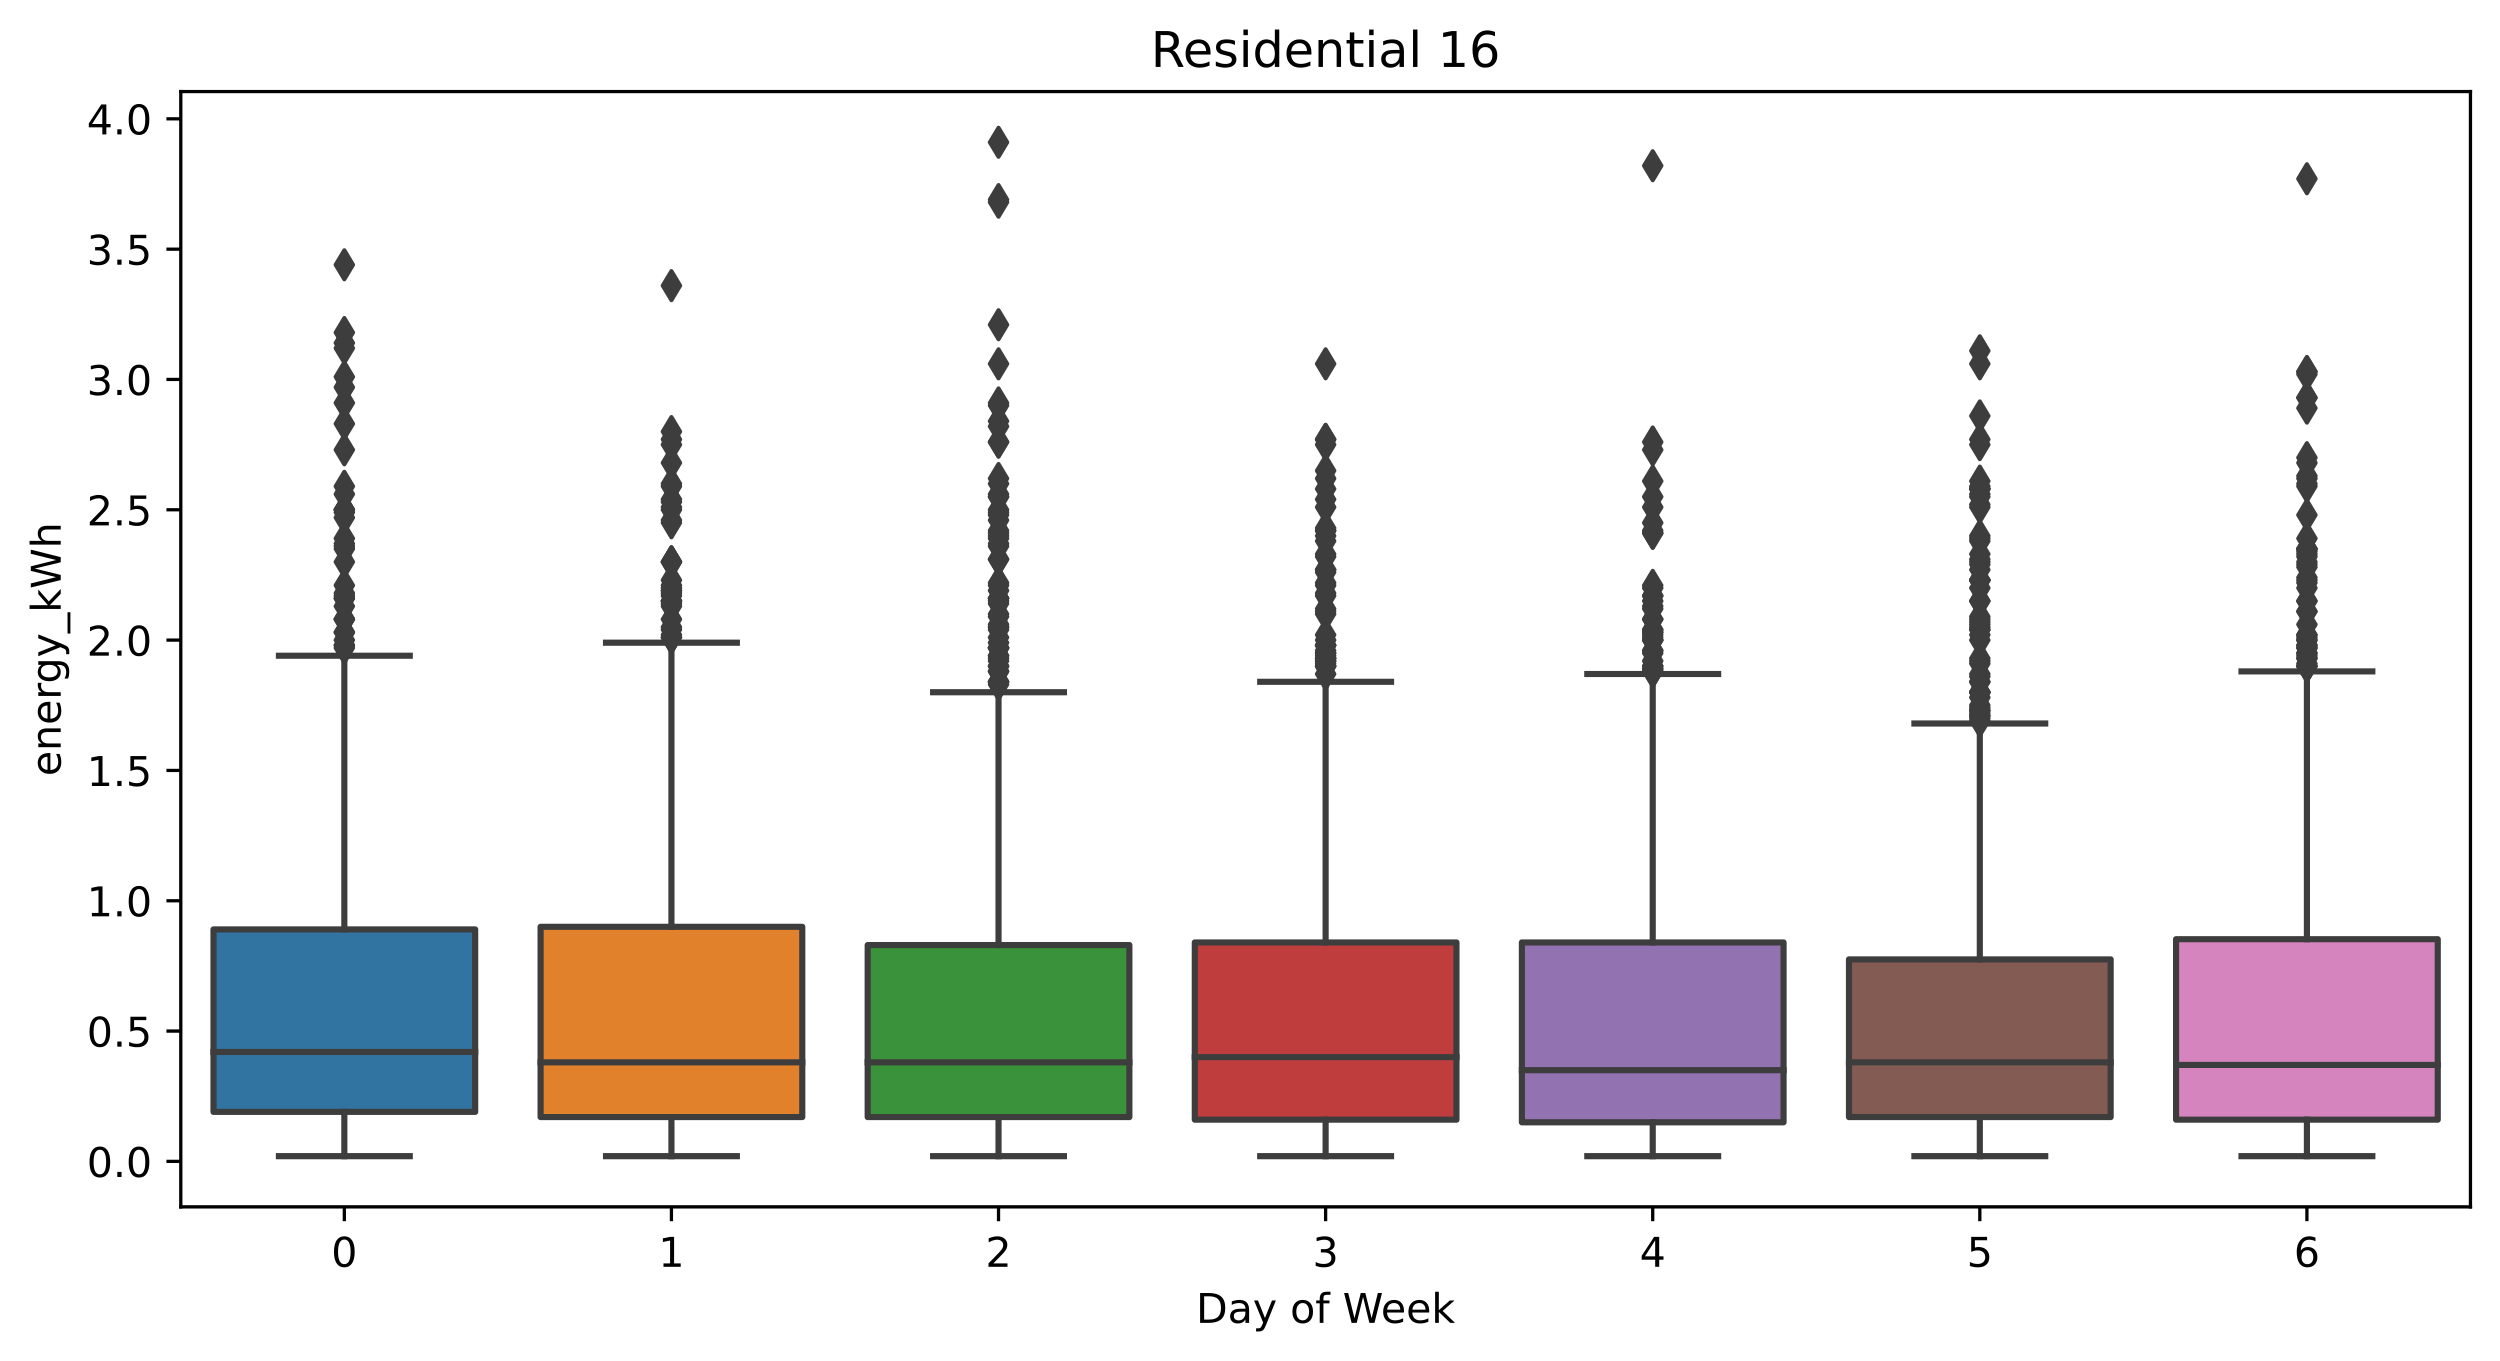 <?xml version="1.0" encoding="utf-8" standalone="no"?>
<!DOCTYPE svg PUBLIC "-//W3C//DTD SVG 1.1//EN"
  "http://www.w3.org/Graphics/SVG/1.1/DTD/svg11.dtd">
<!-- Created with matplotlib (https://matplotlib.org/) -->
<svg height="331.674pt" version="1.1" viewBox="0 0 609.259 331.674" width="609.259pt" xmlns="http://www.w3.org/2000/svg" xmlns:xlink="http://www.w3.org/1999/xlink">
 <defs>
  <style type="text/css">*{stroke-linecap:butt;stroke-linejoin:round;}</style>
 </defs>
 <g id="figure_1">
  <g id="patch_1">
   <path d="M 0 331.674 
L 609.259 331.674 
L 609.259 0 
L 0 0 
z
" style="fill:#ffffff;"/>
  </g>
  <g id="axes_1">
   <g id="patch_2">
    <path d="M 44.059 294.118 
L 602.059 294.118 
L 602.059 22.318 
L 44.059 22.318 
z
" style="fill:#ffffff;"/>
   </g>
   <g id="patch_3">
    <path clip-path="url(#pc092147aab)" d="M 52.031 270.965 
L 115.802 270.965 
L 115.802 226.502 
L 52.031 226.502 
L 52.031 270.965 
z
" style="fill:#3274a1;stroke:#3d3d3d;stroke-linejoin:miter;stroke-width:1.5;"/>
   </g>
   <g id="patch_4">
    <path clip-path="url(#pc092147aab)" d="M 131.745 272.236 
L 195.517 272.236 
L 195.517 225.866 
L 131.745 225.866 
L 131.745 272.236 
z
" style="fill:#e1812c;stroke:#3d3d3d;stroke-linejoin:miter;stroke-width:1.5;"/>
   </g>
   <g id="patch_5">
    <path clip-path="url(#pc092147aab)" d="M 211.459 272.236 
L 275.231 272.236 
L 275.231 230.313 
L 211.459 230.313 
L 211.459 272.236 
z
" style="fill:#3a923a;stroke:#3d3d3d;stroke-linejoin:miter;stroke-width:1.5;"/>
   </g>
   <g id="patch_6">
    <path clip-path="url(#pc092147aab)" d="M 291.174 272.871 
L 354.945 272.871 
L 354.945 229.678 
L 291.174 229.678 
L 291.174 272.871 
z
" style="fill:#c03d3e;stroke:#3d3d3d;stroke-linejoin:miter;stroke-width:1.5;"/>
   </g>
   <g id="patch_7">
    <path clip-path="url(#pc092147aab)" d="M 370.888 273.506 
L 434.659 273.506 
L 434.659 229.678 
L 370.888 229.678 
L 370.888 273.506 
z
" style="fill:#9372b2;stroke:#3d3d3d;stroke-linejoin:miter;stroke-width:1.5;"/>
   </g>
   <g id="patch_8">
    <path clip-path="url(#pc092147aab)" d="M 450.602 272.236 
L 514.374 272.236 
L 514.374 233.806 
L 450.602 233.806 
L 450.602 272.236 
z
" style="fill:#845b53;stroke:#3d3d3d;stroke-linejoin:miter;stroke-width:1.5;"/>
   </g>
   <g id="patch_9">
    <path clip-path="url(#pc092147aab)" d="M 530.317 272.871 
L 594.088 272.871 
L 594.088 228.884 
L 530.317 228.884 
L 530.317 272.871 
z
" style="fill:#d684bd;stroke:#3d3d3d;stroke-linejoin:miter;stroke-width:1.5;"/>
   </g>
   <g id="matplotlib.axis_1">
    <g id="xtick_1">
     <g id="line2d_1">
      <defs>
       <path d="M 0 0 
L 0 3.5 
" id="m49e3da477c" style="stroke:#000000;stroke-width:0.8;"/>
      </defs>
      <g>
       <use style="stroke:#000000;stroke-width:0.8;" x="83.917" xlink:href="#m49e3da477c" y="294.118"/>
      </g>
     </g>
     <g id="text_1">
      <!-- 0 -->
      <g transform="translate(80.735 308.717)scale(0.1 -0.1)">
       <defs>
        <path d="M 31.781 66.406 
Q 24.172 66.406 20.328 58.906 
Q 16.5 51.422 16.5 36.375 
Q 16.5 21.391 20.328 13.891 
Q 24.172 6.391 31.781 6.391 
Q 39.453 6.391 43.281 13.891 
Q 47.125 21.391 47.125 36.375 
Q 47.125 51.422 43.281 58.906 
Q 39.453 66.406 31.781 66.406 
z
M 31.781 74.219 
Q 44.047 74.219 50.516 64.516 
Q 56.984 54.828 56.984 36.375 
Q 56.984 17.969 50.516 8.266 
Q 44.047 -1.422 31.781 -1.422 
Q 19.531 -1.422 13.062 8.266 
Q 6.594 17.969 6.594 36.375 
Q 6.594 54.828 13.062 64.516 
Q 19.531 74.219 31.781 74.219 
z
" id="DejaVuSans-48"/>
       </defs>
       <use xlink:href="#DejaVuSans-48"/>
      </g>
     </g>
    </g>
    <g id="xtick_2">
     <g id="line2d_2">
      <g>
       <use style="stroke:#000000;stroke-width:0.8;" x="163.631" xlink:href="#m49e3da477c" y="294.118"/>
      </g>
     </g>
     <g id="text_2">
      <!-- 1 -->
      <g transform="translate(160.45 308.717)scale(0.1 -0.1)">
       <defs>
        <path d="M 12.406 8.297 
L 28.516 8.297 
L 28.516 63.922 
L 10.984 60.406 
L 10.984 69.391 
L 28.422 72.906 
L 38.281 72.906 
L 38.281 8.297 
L 54.391 8.297 
L 54.391 0 
L 12.406 0 
z
" id="DejaVuSans-49"/>
       </defs>
       <use xlink:href="#DejaVuSans-49"/>
      </g>
     </g>
    </g>
    <g id="xtick_3">
     <g id="line2d_3">
      <g>
       <use style="stroke:#000000;stroke-width:0.8;" x="243.345" xlink:href="#m49e3da477c" y="294.118"/>
      </g>
     </g>
     <g id="text_3">
      <!-- 2 -->
      <g transform="translate(240.164 308.717)scale(0.1 -0.1)">
       <defs>
        <path d="M 19.188 8.297 
L 53.609 8.297 
L 53.609 0 
L 7.328 0 
L 7.328 8.297 
Q 12.938 14.109 22.625 23.891 
Q 32.328 33.688 34.812 36.531 
Q 39.547 41.844 41.422 45.531 
Q 43.312 49.219 43.312 52.781 
Q 43.312 58.594 39.234 62.25 
Q 35.156 65.922 28.609 65.922 
Q 23.969 65.922 18.812 64.312 
Q 13.672 62.703 7.812 59.422 
L 7.812 69.391 
Q 13.766 71.781 18.938 73 
Q 24.125 74.219 28.422 74.219 
Q 39.75 74.219 46.484 68.547 
Q 53.219 62.891 53.219 53.422 
Q 53.219 48.922 51.531 44.891 
Q 49.859 40.875 45.406 35.406 
Q 44.188 33.984 37.641 27.219 
Q 31.109 20.453 19.188 8.297 
z
" id="DejaVuSans-50"/>
       </defs>
       <use xlink:href="#DejaVuSans-50"/>
      </g>
     </g>
    </g>
    <g id="xtick_4">
     <g id="line2d_4">
      <g>
       <use style="stroke:#000000;stroke-width:0.8;" x="323.059" xlink:href="#m49e3da477c" y="294.118"/>
      </g>
     </g>
     <g id="text_4">
      <!-- 3 -->
      <g transform="translate(319.878 308.717)scale(0.1 -0.1)">
       <defs>
        <path d="M 40.578 39.312 
Q 47.656 37.797 51.625 33 
Q 55.609 28.219 55.609 21.188 
Q 55.609 10.406 48.188 4.484 
Q 40.766 -1.422 27.094 -1.422 
Q 22.516 -1.422 17.656 -0.516 
Q 12.797 0.391 7.625 2.203 
L 7.625 11.719 
Q 11.719 9.328 16.594 8.109 
Q 21.484 6.891 26.812 6.891 
Q 36.078 6.891 40.938 10.547 
Q 45.797 14.203 45.797 21.188 
Q 45.797 27.641 41.281 31.266 
Q 36.766 34.906 28.719 34.906 
L 20.219 34.906 
L 20.219 43.016 
L 29.109 43.016 
Q 36.375 43.016 40.234 45.922 
Q 44.094 48.828 44.094 54.297 
Q 44.094 59.906 40.109 62.906 
Q 36.141 65.922 28.719 65.922 
Q 24.656 65.922 20.016 65.031 
Q 15.375 64.156 9.812 62.312 
L 9.812 71.094 
Q 15.438 72.656 20.344 73.438 
Q 25.25 74.219 29.594 74.219 
Q 40.828 74.219 47.359 69.109 
Q 53.906 64.016 53.906 55.328 
Q 53.906 49.266 50.438 45.094 
Q 46.969 40.922 40.578 39.312 
z
" id="DejaVuSans-51"/>
       </defs>
       <use xlink:href="#DejaVuSans-51"/>
      </g>
     </g>
    </g>
    <g id="xtick_5">
     <g id="line2d_5">
      <g>
       <use style="stroke:#000000;stroke-width:0.8;" x="402.774" xlink:href="#m49e3da477c" y="294.118"/>
      </g>
     </g>
     <g id="text_5">
      <!-- 4 -->
      <g transform="translate(399.592 308.717)scale(0.1 -0.1)">
       <defs>
        <path d="M 37.797 64.312 
L 12.891 25.391 
L 37.797 25.391 
z
M 35.203 72.906 
L 47.609 72.906 
L 47.609 25.391 
L 58.016 25.391 
L 58.016 17.188 
L 47.609 17.188 
L 47.609 0 
L 37.797 0 
L 37.797 17.188 
L 4.891 17.188 
L 4.891 26.703 
z
" id="DejaVuSans-52"/>
       </defs>
       <use xlink:href="#DejaVuSans-52"/>
      </g>
     </g>
    </g>
    <g id="xtick_6">
     <g id="line2d_6">
      <g>
       <use style="stroke:#000000;stroke-width:0.8;" x="482.488" xlink:href="#m49e3da477c" y="294.118"/>
      </g>
     </g>
     <g id="text_6">
      <!-- 5 -->
      <g transform="translate(479.307 308.717)scale(0.1 -0.1)">
       <defs>
        <path d="M 10.797 72.906 
L 49.516 72.906 
L 49.516 64.594 
L 19.828 64.594 
L 19.828 46.734 
Q 21.969 47.469 24.109 47.828 
Q 26.266 48.188 28.422 48.188 
Q 40.625 48.188 47.75 41.5 
Q 54.891 34.812 54.891 23.391 
Q 54.891 11.625 47.562 5.094 
Q 40.234 -1.422 26.906 -1.422 
Q 22.312 -1.422 17.547 -0.641 
Q 12.797 0.141 7.719 1.703 
L 7.719 11.625 
Q 12.109 9.234 16.797 8.062 
Q 21.484 6.891 26.703 6.891 
Q 35.156 6.891 40.078 11.328 
Q 45.016 15.766 45.016 23.391 
Q 45.016 31 40.078 35.438 
Q 35.156 39.891 26.703 39.891 
Q 22.75 39.891 18.812 39.016 
Q 14.891 38.141 10.797 36.281 
z
" id="DejaVuSans-53"/>
       </defs>
       <use xlink:href="#DejaVuSans-53"/>
      </g>
     </g>
    </g>
    <g id="xtick_7">
     <g id="line2d_7">
      <g>
       <use style="stroke:#000000;stroke-width:0.8;" x="562.202" xlink:href="#m49e3da477c" y="294.118"/>
      </g>
     </g>
     <g id="text_7">
      <!-- 6 -->
      <g transform="translate(559.021 308.717)scale(0.1 -0.1)">
       <defs>
        <path d="M 33.016 40.375 
Q 26.375 40.375 22.484 35.828 
Q 18.609 31.297 18.609 23.391 
Q 18.609 15.531 22.484 10.953 
Q 26.375 6.391 33.016 6.391 
Q 39.656 6.391 43.531 10.953 
Q 47.406 15.531 47.406 23.391 
Q 47.406 31.297 43.531 35.828 
Q 39.656 40.375 33.016 40.375 
z
M 52.594 71.297 
L 52.594 62.312 
Q 48.875 64.062 45.094 64.984 
Q 41.312 65.922 37.594 65.922 
Q 27.828 65.922 22.672 59.328 
Q 17.531 52.734 16.797 39.406 
Q 19.672 43.656 24.016 45.922 
Q 28.375 48.188 33.594 48.188 
Q 44.578 48.188 50.953 41.516 
Q 57.328 34.859 57.328 23.391 
Q 57.328 12.156 50.688 5.359 
Q 44.047 -1.422 33.016 -1.422 
Q 20.359 -1.422 13.672 8.266 
Q 6.984 17.969 6.984 36.375 
Q 6.984 53.656 15.188 63.938 
Q 23.391 74.219 37.203 74.219 
Q 40.922 74.219 44.703 73.484 
Q 48.484 72.75 52.594 71.297 
z
" id="DejaVuSans-54"/>
       </defs>
       <use xlink:href="#DejaVuSans-54"/>
      </g>
     </g>
    </g>
    <g id="text_8">
     <!-- Day of Week -->
     <g transform="translate(291.49 322.395)scale(0.1 -0.1)">
      <defs>
       <path d="M 19.672 64.797 
L 19.672 8.109 
L 31.594 8.109 
Q 46.688 8.109 53.688 14.938 
Q 60.688 21.781 60.688 36.531 
Q 60.688 51.172 53.688 57.984 
Q 46.688 64.797 31.594 64.797 
z
M 9.812 72.906 
L 30.078 72.906 
Q 51.266 72.906 61.172 64.094 
Q 71.094 55.281 71.094 36.531 
Q 71.094 17.672 61.125 8.828 
Q 51.172 0 30.078 0 
L 9.812 0 
z
" id="DejaVuSans-68"/>
       <path d="M 34.281 27.484 
Q 23.391 27.484 19.188 25 
Q 14.984 22.516 14.984 16.5 
Q 14.984 11.719 18.141 8.906 
Q 21.297 6.109 26.703 6.109 
Q 34.188 6.109 38.703 11.406 
Q 43.219 16.703 43.219 25.484 
L 43.219 27.484 
z
M 52.203 31.203 
L 52.203 0 
L 43.219 0 
L 43.219 8.297 
Q 40.141 3.328 35.547 0.953 
Q 30.953 -1.422 24.312 -1.422 
Q 15.922 -1.422 10.953 3.297 
Q 6 8.016 6 15.922 
Q 6 25.141 12.172 29.828 
Q 18.359 34.516 30.609 34.516 
L 43.219 34.516 
L 43.219 35.406 
Q 43.219 41.609 39.141 45 
Q 35.062 48.391 27.688 48.391 
Q 23 48.391 18.547 47.266 
Q 14.109 46.141 10.016 43.891 
L 10.016 52.203 
Q 14.938 54.109 19.578 55.047 
Q 24.219 56 28.609 56 
Q 40.484 56 46.344 49.844 
Q 52.203 43.703 52.203 31.203 
z
" id="DejaVuSans-97"/>
       <path d="M 32.172 -5.078 
Q 28.375 -14.844 24.75 -17.812 
Q 21.141 -20.797 15.094 -20.797 
L 7.906 -20.797 
L 7.906 -13.281 
L 13.188 -13.281 
Q 16.891 -13.281 18.938 -11.516 
Q 21 -9.766 23.484 -3.219 
L 25.094 0.875 
L 2.984 54.688 
L 12.5 54.688 
L 29.594 11.922 
L 46.688 54.688 
L 56.203 54.688 
z
" id="DejaVuSans-121"/>
       <path id="DejaVuSans-32"/>
       <path d="M 30.609 48.391 
Q 23.391 48.391 19.188 42.75 
Q 14.984 37.109 14.984 27.297 
Q 14.984 17.484 19.156 11.844 
Q 23.344 6.203 30.609 6.203 
Q 37.797 6.203 41.984 11.859 
Q 46.188 17.531 46.188 27.297 
Q 46.188 37.016 41.984 42.703 
Q 37.797 48.391 30.609 48.391 
z
M 30.609 56 
Q 42.328 56 49.016 48.375 
Q 55.719 40.766 55.719 27.297 
Q 55.719 13.875 49.016 6.219 
Q 42.328 -1.422 30.609 -1.422 
Q 18.844 -1.422 12.172 6.219 
Q 5.516 13.875 5.516 27.297 
Q 5.516 40.766 12.172 48.375 
Q 18.844 56 30.609 56 
z
" id="DejaVuSans-111"/>
       <path d="M 37.109 75.984 
L 37.109 68.5 
L 28.516 68.5 
Q 23.688 68.5 21.797 66.547 
Q 19.922 64.594 19.922 59.516 
L 19.922 54.688 
L 34.719 54.688 
L 34.719 47.703 
L 19.922 47.703 
L 19.922 0 
L 10.891 0 
L 10.891 47.703 
L 2.297 47.703 
L 2.297 54.688 
L 10.891 54.688 
L 10.891 58.5 
Q 10.891 67.625 15.141 71.797 
Q 19.391 75.984 28.609 75.984 
z
" id="DejaVuSans-102"/>
       <path d="M 3.328 72.906 
L 13.281 72.906 
L 28.609 11.281 
L 43.891 72.906 
L 54.984 72.906 
L 70.312 11.281 
L 85.594 72.906 
L 95.609 72.906 
L 77.297 0 
L 64.891 0 
L 49.516 63.281 
L 33.984 0 
L 21.578 0 
z
" id="DejaVuSans-87"/>
       <path d="M 56.203 29.594 
L 56.203 25.203 
L 14.891 25.203 
Q 15.484 15.922 20.484 11.062 
Q 25.484 6.203 34.422 6.203 
Q 39.594 6.203 44.453 7.469 
Q 49.312 8.734 54.109 11.281 
L 54.109 2.781 
Q 49.266 0.734 44.188 -0.344 
Q 39.109 -1.422 33.891 -1.422 
Q 20.797 -1.422 13.156 6.188 
Q 5.516 13.812 5.516 26.812 
Q 5.516 40.234 12.766 48.109 
Q 20.016 56 32.328 56 
Q 43.359 56 49.781 48.891 
Q 56.203 41.797 56.203 29.594 
z
M 47.219 32.234 
Q 47.125 39.594 43.094 43.984 
Q 39.062 48.391 32.422 48.391 
Q 24.906 48.391 20.391 44.141 
Q 15.875 39.891 15.188 32.172 
z
" id="DejaVuSans-101"/>
       <path d="M 9.078 75.984 
L 18.109 75.984 
L 18.109 31.109 
L 44.922 54.688 
L 56.391 54.688 
L 27.391 29.109 
L 57.625 0 
L 45.906 0 
L 18.109 26.703 
L 18.109 0 
L 9.078 0 
z
" id="DejaVuSans-107"/>
      </defs>
      <use xlink:href="#DejaVuSans-68"/>
      <use x="77.002" xlink:href="#DejaVuSans-97"/>
      <use x="138.281" xlink:href="#DejaVuSans-121"/>
      <use x="197.461" xlink:href="#DejaVuSans-32"/>
      <use x="229.248" xlink:href="#DejaVuSans-111"/>
      <use x="290.43" xlink:href="#DejaVuSans-102"/>
      <use x="325.635" xlink:href="#DejaVuSans-32"/>
      <use x="357.422" xlink:href="#DejaVuSans-87"/>
      <use x="450.424" xlink:href="#DejaVuSans-101"/>
      <use x="511.947" xlink:href="#DejaVuSans-101"/>
      <use x="573.471" xlink:href="#DejaVuSans-107"/>
     </g>
    </g>
   </g>
   <g id="matplotlib.axis_2">
    <g id="ytick_1">
     <g id="line2d_8">
      <defs>
       <path d="M 0 0 
L -3.5 0 
" id="mf4d3b6ae05" style="stroke:#000000;stroke-width:0.8;"/>
      </defs>
      <g>
       <use style="stroke:#000000;stroke-width:0.8;" x="44.059" xlink:href="#mf4d3b6ae05" y="283.034"/>
      </g>
     </g>
     <g id="text_9">
      <!-- 0.0 -->
      <g transform="translate(21.156 286.833)scale(0.1 -0.1)">
       <defs>
        <path d="M 10.688 12.406 
L 21 12.406 
L 21 0 
L 10.688 0 
z
" id="DejaVuSans-46"/>
       </defs>
       <use xlink:href="#DejaVuSans-48"/>
       <use x="63.623" xlink:href="#DejaVuSans-46"/>
       <use x="95.41" xlink:href="#DejaVuSans-48"/>
      </g>
     </g>
    </g>
    <g id="ytick_2">
     <g id="line2d_9">
      <g>
       <use style="stroke:#000000;stroke-width:0.8;" x="44.059" xlink:href="#mf4d3b6ae05" y="251.274"/>
      </g>
     </g>
     <g id="text_10">
      <!-- 0.5 -->
      <g transform="translate(21.156 255.073)scale(0.1 -0.1)">
       <use xlink:href="#DejaVuSans-48"/>
       <use x="63.623" xlink:href="#DejaVuSans-46"/>
       <use x="95.41" xlink:href="#DejaVuSans-53"/>
      </g>
     </g>
    </g>
    <g id="ytick_3">
     <g id="line2d_10">
      <g>
       <use style="stroke:#000000;stroke-width:0.8;" x="44.059" xlink:href="#mf4d3b6ae05" y="219.514"/>
      </g>
     </g>
     <g id="text_11">
      <!-- 1.0 -->
      <g transform="translate(21.156 223.314)scale(0.1 -0.1)">
       <use xlink:href="#DejaVuSans-49"/>
       <use x="63.623" xlink:href="#DejaVuSans-46"/>
       <use x="95.41" xlink:href="#DejaVuSans-48"/>
      </g>
     </g>
    </g>
    <g id="ytick_4">
     <g id="line2d_11">
      <g>
       <use style="stroke:#000000;stroke-width:0.8;" x="44.059" xlink:href="#mf4d3b6ae05" y="187.755"/>
      </g>
     </g>
     <g id="text_12">
      <!-- 1.5 -->
      <g transform="translate(21.156 191.554)scale(0.1 -0.1)">
       <use xlink:href="#DejaVuSans-49"/>
       <use x="63.623" xlink:href="#DejaVuSans-46"/>
       <use x="95.41" xlink:href="#DejaVuSans-53"/>
      </g>
     </g>
    </g>
    <g id="ytick_5">
     <g id="line2d_12">
      <g>
       <use style="stroke:#000000;stroke-width:0.8;" x="44.059" xlink:href="#mf4d3b6ae05" y="155.995"/>
      </g>
     </g>
     <g id="text_13">
      <!-- 2.0 -->
      <g transform="translate(21.156 159.794)scale(0.1 -0.1)">
       <use xlink:href="#DejaVuSans-50"/>
       <use x="63.623" xlink:href="#DejaVuSans-46"/>
       <use x="95.41" xlink:href="#DejaVuSans-48"/>
      </g>
     </g>
    </g>
    <g id="ytick_6">
     <g id="line2d_13">
      <g>
       <use style="stroke:#000000;stroke-width:0.8;" x="44.059" xlink:href="#mf4d3b6ae05" y="124.235"/>
      </g>
     </g>
     <g id="text_14">
      <!-- 2.5 -->
      <g transform="translate(21.156 128.034)scale(0.1 -0.1)">
       <use xlink:href="#DejaVuSans-50"/>
       <use x="63.623" xlink:href="#DejaVuSans-46"/>
       <use x="95.41" xlink:href="#DejaVuSans-53"/>
      </g>
     </g>
    </g>
    <g id="ytick_7">
     <g id="line2d_14">
      <g>
       <use style="stroke:#000000;stroke-width:0.8;" x="44.059" xlink:href="#mf4d3b6ae05" y="92.475"/>
      </g>
     </g>
     <g id="text_15">
      <!-- 3.0 -->
      <g transform="translate(21.156 96.275)scale(0.1 -0.1)">
       <use xlink:href="#DejaVuSans-51"/>
       <use x="63.623" xlink:href="#DejaVuSans-46"/>
       <use x="95.41" xlink:href="#DejaVuSans-48"/>
      </g>
     </g>
    </g>
    <g id="ytick_8">
     <g id="line2d_15">
      <g>
       <use style="stroke:#000000;stroke-width:0.8;" x="44.059" xlink:href="#mf4d3b6ae05" y="60.716"/>
      </g>
     </g>
     <g id="text_16">
      <!-- 3.5 -->
      <g transform="translate(21.156 64.515)scale(0.1 -0.1)">
       <use xlink:href="#DejaVuSans-51"/>
       <use x="63.623" xlink:href="#DejaVuSans-46"/>
       <use x="95.41" xlink:href="#DejaVuSans-53"/>
      </g>
     </g>
    </g>
    <g id="ytick_9">
     <g id="line2d_16">
      <g>
       <use style="stroke:#000000;stroke-width:0.8;" x="44.059" xlink:href="#mf4d3b6ae05" y="28.956"/>
      </g>
     </g>
     <g id="text_17">
      <!-- 4.0 -->
      <g transform="translate(21.156 32.755)scale(0.1 -0.1)">
       <use xlink:href="#DejaVuSans-52"/>
       <use x="63.623" xlink:href="#DejaVuSans-46"/>
       <use x="95.41" xlink:href="#DejaVuSans-48"/>
      </g>
     </g>
    </g>
    <g id="text_18">
     <!-- energy_kWh -->
     <g transform="translate(14.798 189.149)rotate(-90)scale(0.1 -0.1)">
      <defs>
       <path d="M 54.891 33.016 
L 54.891 0 
L 45.906 0 
L 45.906 32.719 
Q 45.906 40.484 42.875 44.328 
Q 39.844 48.188 33.797 48.188 
Q 26.516 48.188 22.312 43.547 
Q 18.109 38.922 18.109 30.906 
L 18.109 0 
L 9.078 0 
L 9.078 54.688 
L 18.109 54.688 
L 18.109 46.188 
Q 21.344 51.125 25.703 53.562 
Q 30.078 56 35.797 56 
Q 45.219 56 50.047 50.172 
Q 54.891 44.344 54.891 33.016 
z
" id="DejaVuSans-110"/>
       <path d="M 41.109 46.297 
Q 39.594 47.172 37.812 47.578 
Q 36.031 48 33.891 48 
Q 26.266 48 22.188 43.047 
Q 18.109 38.094 18.109 28.812 
L 18.109 0 
L 9.078 0 
L 9.078 54.688 
L 18.109 54.688 
L 18.109 46.188 
Q 20.953 51.172 25.484 53.578 
Q 30.031 56 36.531 56 
Q 37.453 56 38.578 55.875 
Q 39.703 55.766 41.062 55.516 
z
" id="DejaVuSans-114"/>
       <path d="M 45.406 27.984 
Q 45.406 37.75 41.375 43.109 
Q 37.359 48.484 30.078 48.484 
Q 22.859 48.484 18.828 43.109 
Q 14.797 37.75 14.797 27.984 
Q 14.797 18.266 18.828 12.891 
Q 22.859 7.516 30.078 7.516 
Q 37.359 7.516 41.375 12.891 
Q 45.406 18.266 45.406 27.984 
z
M 54.391 6.781 
Q 54.391 -7.172 48.188 -13.984 
Q 42 -20.797 29.203 -20.797 
Q 24.469 -20.797 20.266 -20.094 
Q 16.062 -19.391 12.109 -17.922 
L 12.109 -9.188 
Q 16.062 -11.328 19.922 -12.344 
Q 23.781 -13.375 27.781 -13.375 
Q 36.625 -13.375 41.016 -8.766 
Q 45.406 -4.156 45.406 5.172 
L 45.406 9.625 
Q 42.625 4.781 38.281 2.391 
Q 33.938 0 27.875 0 
Q 17.828 0 11.672 7.656 
Q 5.516 15.328 5.516 27.984 
Q 5.516 40.672 11.672 48.328 
Q 17.828 56 27.875 56 
Q 33.938 56 38.281 53.609 
Q 42.625 51.219 45.406 46.391 
L 45.406 54.688 
L 54.391 54.688 
z
" id="DejaVuSans-103"/>
       <path d="M 50.984 -16.609 
L 50.984 -23.578 
L -0.984 -23.578 
L -0.984 -16.609 
z
" id="DejaVuSans-95"/>
       <path d="M 54.891 33.016 
L 54.891 0 
L 45.906 0 
L 45.906 32.719 
Q 45.906 40.484 42.875 44.328 
Q 39.844 48.188 33.797 48.188 
Q 26.516 48.188 22.312 43.547 
Q 18.109 38.922 18.109 30.906 
L 18.109 0 
L 9.078 0 
L 9.078 75.984 
L 18.109 75.984 
L 18.109 46.188 
Q 21.344 51.125 25.703 53.562 
Q 30.078 56 35.797 56 
Q 45.219 56 50.047 50.172 
Q 54.891 44.344 54.891 33.016 
z
" id="DejaVuSans-104"/>
      </defs>
      <use xlink:href="#DejaVuSans-101"/>
      <use x="61.523" xlink:href="#DejaVuSans-110"/>
      <use x="124.902" xlink:href="#DejaVuSans-101"/>
      <use x="186.426" xlink:href="#DejaVuSans-114"/>
      <use x="225.789" xlink:href="#DejaVuSans-103"/>
      <use x="289.266" xlink:href="#DejaVuSans-121"/>
      <use x="348.445" xlink:href="#DejaVuSans-95"/>
      <use x="398.445" xlink:href="#DejaVuSans-107"/>
      <use x="456.355" xlink:href="#DejaVuSans-87"/>
      <use x="555.232" xlink:href="#DejaVuSans-104"/>
     </g>
    </g>
   </g>
   <g id="line2d_17">
    <path clip-path="url(#pc092147aab)" d="M 83.917 270.965 
L 83.917 281.764 
" style="fill:none;stroke:#3d3d3d;stroke-linecap:square;stroke-width:1.5;"/>
   </g>
   <g id="line2d_18">
    <path clip-path="url(#pc092147aab)" d="M 83.917 226.502 
L 83.917 159.806 
" style="fill:none;stroke:#3d3d3d;stroke-linecap:square;stroke-width:1.5;"/>
   </g>
   <g id="line2d_19">
    <path clip-path="url(#pc092147aab)" d="M 67.974 281.764 
L 99.859 281.764 
" style="fill:none;stroke:#3d3d3d;stroke-linecap:square;stroke-width:1.5;"/>
   </g>
   <g id="line2d_20">
    <path clip-path="url(#pc092147aab)" d="M 67.974 159.806 
L 99.859 159.806 
" style="fill:none;stroke:#3d3d3d;stroke-linecap:square;stroke-width:1.5;"/>
   </g>
   <g id="line2d_21">
    <defs>
     <path d="M 0 3.536 
L 2.121 0 
L 0 -3.536 
L -2.121 0 
z
" id="mdb2b748c6c" style="stroke:#3d3d3d;stroke-linejoin:miter;"/>
    </defs>
    <g clip-path="url(#pc092147aab)">
     <use style="fill:#3d3d3d;stroke:#3d3d3d;stroke-linejoin:miter;" x="83.917" xlink:href="#mdb2b748c6c" y="157.901"/>
     <use style="fill:#3d3d3d;stroke:#3d3d3d;stroke-linejoin:miter;" x="83.917" xlink:href="#mdb2b748c6c" y="154.089"/>
     <use style="fill:#3d3d3d;stroke:#3d3d3d;stroke-linejoin:miter;" x="83.917" xlink:href="#mdb2b748c6c" y="126.141"/>
     <use style="fill:#3d3d3d;stroke:#3d3d3d;stroke-linejoin:miter;" x="83.917" xlink:href="#mdb2b748c6c" y="154.089"/>
     <use style="fill:#3d3d3d;stroke:#3d3d3d;stroke-linejoin:miter;" x="83.917" xlink:href="#mdb2b748c6c" y="94.381"/>
     <use style="fill:#3d3d3d;stroke:#3d3d3d;stroke-linejoin:miter;" x="83.917" xlink:href="#mdb2b748c6c" y="83.583"/>
     <use style="fill:#3d3d3d;stroke:#3d3d3d;stroke-linejoin:miter;" x="83.917" xlink:href="#mdb2b748c6c" y="147.737"/>
     <use style="fill:#3d3d3d;stroke:#3d3d3d;stroke-linejoin:miter;" x="83.917" xlink:href="#mdb2b748c6c" y="118.518"/>
     <use style="fill:#3d3d3d;stroke:#3d3d3d;stroke-linejoin:miter;" x="83.917" xlink:href="#mdb2b748c6c" y="150.913"/>
     <use style="fill:#3d3d3d;stroke:#3d3d3d;stroke-linejoin:miter;" x="83.917" xlink:href="#mdb2b748c6c" y="64.527"/>
     <use style="fill:#3d3d3d;stroke:#3d3d3d;stroke-linejoin:miter;" x="83.917" xlink:href="#mdb2b748c6c" y="145.832"/>
     <use style="fill:#3d3d3d;stroke:#3d3d3d;stroke-linejoin:miter;" x="83.917" xlink:href="#mdb2b748c6c" y="124.235"/>
     <use style="fill:#3d3d3d;stroke:#3d3d3d;stroke-linejoin:miter;" x="83.917" xlink:href="#mdb2b748c6c" y="124.235"/>
     <use style="fill:#3d3d3d;stroke:#3d3d3d;stroke-linejoin:miter;" x="83.917" xlink:href="#mdb2b748c6c" y="133.763"/>
     <use style="fill:#3d3d3d;stroke:#3d3d3d;stroke-linejoin:miter;" x="83.917" xlink:href="#mdb2b748c6c" y="81.042"/>
     <use style="fill:#3d3d3d;stroke:#3d3d3d;stroke-linejoin:miter;" x="83.917" xlink:href="#mdb2b748c6c" y="144.561"/>
     <use style="fill:#3d3d3d;stroke:#3d3d3d;stroke-linejoin:miter;" x="83.917" xlink:href="#mdb2b748c6c" y="145.832"/>
     <use style="fill:#3d3d3d;stroke:#3d3d3d;stroke-linejoin:miter;" x="83.917" xlink:href="#mdb2b748c6c" y="157.265"/>
     <use style="fill:#3d3d3d;stroke:#3d3d3d;stroke-linejoin:miter;" x="83.917" xlink:href="#mdb2b748c6c" y="136.939"/>
     <use style="fill:#3d3d3d;stroke:#3d3d3d;stroke-linejoin:miter;" x="83.917" xlink:href="#mdb2b748c6c" y="133.128"/>
     <use style="fill:#3d3d3d;stroke:#3d3d3d;stroke-linejoin:miter;" x="83.917" xlink:href="#mdb2b748c6c" y="131.222"/>
     <use style="fill:#3d3d3d;stroke:#3d3d3d;stroke-linejoin:miter;" x="83.917" xlink:href="#mdb2b748c6c" y="150.913"/>
     <use style="fill:#3d3d3d;stroke:#3d3d3d;stroke-linejoin:miter;" x="83.917" xlink:href="#mdb2b748c6c" y="145.197"/>
     <use style="fill:#3d3d3d;stroke:#3d3d3d;stroke-linejoin:miter;" x="83.917" xlink:href="#mdb2b748c6c" y="120.424"/>
     <use style="fill:#3d3d3d;stroke:#3d3d3d;stroke-linejoin:miter;" x="83.917" xlink:href="#mdb2b748c6c" y="124.235"/>
     <use style="fill:#3d3d3d;stroke:#3d3d3d;stroke-linejoin:miter;" x="83.917" xlink:href="#mdb2b748c6c" y="84.853"/>
     <use style="fill:#3d3d3d;stroke:#3d3d3d;stroke-linejoin:miter;" x="83.917" xlink:href="#mdb2b748c6c" y="109.626"/>
     <use style="fill:#3d3d3d;stroke:#3d3d3d;stroke-linejoin:miter;" x="83.917" xlink:href="#mdb2b748c6c" y="150.913"/>
     <use style="fill:#3d3d3d;stroke:#3d3d3d;stroke-linejoin:miter;" x="83.917" xlink:href="#mdb2b748c6c" y="103.274"/>
     <use style="fill:#3d3d3d;stroke:#3d3d3d;stroke-linejoin:miter;" x="83.917" xlink:href="#mdb2b748c6c" y="132.493"/>
     <use style="fill:#3d3d3d;stroke:#3d3d3d;stroke-linejoin:miter;" x="83.917" xlink:href="#mdb2b748c6c" y="157.265"/>
     <use style="fill:#3d3d3d;stroke:#3d3d3d;stroke-linejoin:miter;" x="83.917" xlink:href="#mdb2b748c6c" y="142.656"/>
     <use style="fill:#3d3d3d;stroke:#3d3d3d;stroke-linejoin:miter;" x="83.917" xlink:href="#mdb2b748c6c" y="155.995"/>
     <use style="fill:#3d3d3d;stroke:#3d3d3d;stroke-linejoin:miter;" x="83.917" xlink:href="#mdb2b748c6c" y="124.87"/>
     <use style="fill:#3d3d3d;stroke:#3d3d3d;stroke-linejoin:miter;" x="83.917" xlink:href="#mdb2b748c6c" y="91.84"/>
     <use style="fill:#3d3d3d;stroke:#3d3d3d;stroke-linejoin:miter;" x="83.917" xlink:href="#mdb2b748c6c" y="98.192"/>
    </g>
   </g>
   <g id="line2d_22">
    <path clip-path="url(#pc092147aab)" d="M 163.631 272.236 
L 163.631 281.764 
" style="fill:none;stroke:#3d3d3d;stroke-linecap:square;stroke-width:1.5;"/>
   </g>
   <g id="line2d_23">
    <path clip-path="url(#pc092147aab)" d="M 163.631 225.866 
L 163.631 156.63 
" style="fill:none;stroke:#3d3d3d;stroke-linecap:square;stroke-width:1.5;"/>
   </g>
   <g id="line2d_24">
    <path clip-path="url(#pc092147aab)" d="M 147.688 281.764 
L 179.574 281.764 
" style="fill:none;stroke:#3d3d3d;stroke-linecap:square;stroke-width:1.5;"/>
   </g>
   <g id="line2d_25">
    <path clip-path="url(#pc092147aab)" d="M 147.688 156.63 
L 179.574 156.63 
" style="fill:none;stroke:#3d3d3d;stroke-linecap:square;stroke-width:1.5;"/>
   </g>
   <g id="line2d_26">
    <g clip-path="url(#pc092147aab)">
     <use style="fill:#3d3d3d;stroke:#3d3d3d;stroke-linejoin:miter;" x="163.631" xlink:href="#mdb2b748c6c" y="155.36"/>
     <use style="fill:#3d3d3d;stroke:#3d3d3d;stroke-linejoin:miter;" x="163.631" xlink:href="#mdb2b748c6c" y="69.608"/>
     <use style="fill:#3d3d3d;stroke:#3d3d3d;stroke-linejoin:miter;" x="163.631" xlink:href="#mdb2b748c6c" y="147.737"/>
     <use style="fill:#3d3d3d;stroke:#3d3d3d;stroke-linejoin:miter;" x="163.631" xlink:href="#mdb2b748c6c" y="145.197"/>
     <use style="fill:#3d3d3d;stroke:#3d3d3d;stroke-linejoin:miter;" x="163.631" xlink:href="#mdb2b748c6c" y="143.926"/>
     <use style="fill:#3d3d3d;stroke:#3d3d3d;stroke-linejoin:miter;" x="163.631" xlink:href="#mdb2b748c6c" y="107.085"/>
     <use style="fill:#3d3d3d;stroke:#3d3d3d;stroke-linejoin:miter;" x="163.631" xlink:href="#mdb2b748c6c" y="136.939"/>
     <use style="fill:#3d3d3d;stroke:#3d3d3d;stroke-linejoin:miter;" x="163.631" xlink:href="#mdb2b748c6c" y="152.819"/>
     <use style="fill:#3d3d3d;stroke:#3d3d3d;stroke-linejoin:miter;" x="163.631" xlink:href="#mdb2b748c6c" y="147.102"/>
     <use style="fill:#3d3d3d;stroke:#3d3d3d;stroke-linejoin:miter;" x="163.631" xlink:href="#mdb2b748c6c" y="143.291"/>
     <use style="fill:#3d3d3d;stroke:#3d3d3d;stroke-linejoin:miter;" x="163.631" xlink:href="#mdb2b748c6c" y="146.467"/>
     <use style="fill:#3d3d3d;stroke:#3d3d3d;stroke-linejoin:miter;" x="163.631" xlink:href="#mdb2b748c6c" y="153.454"/>
     <use style="fill:#3d3d3d;stroke:#3d3d3d;stroke-linejoin:miter;" x="163.631" xlink:href="#mdb2b748c6c" y="146.467"/>
     <use style="fill:#3d3d3d;stroke:#3d3d3d;stroke-linejoin:miter;" x="163.631" xlink:href="#mdb2b748c6c" y="150.913"/>
     <use style="fill:#3d3d3d;stroke:#3d3d3d;stroke-linejoin:miter;" x="163.631" xlink:href="#mdb2b748c6c" y="127.411"/>
     <use style="fill:#3d3d3d;stroke:#3d3d3d;stroke-linejoin:miter;" x="163.631" xlink:href="#mdb2b748c6c" y="144.561"/>
     <use style="fill:#3d3d3d;stroke:#3d3d3d;stroke-linejoin:miter;" x="163.631" xlink:href="#mdb2b748c6c" y="155.36"/>
     <use style="fill:#3d3d3d;stroke:#3d3d3d;stroke-linejoin:miter;" x="163.631" xlink:href="#mdb2b748c6c" y="108.355"/>
     <use style="fill:#3d3d3d;stroke:#3d3d3d;stroke-linejoin:miter;" x="163.631" xlink:href="#mdb2b748c6c" y="117.883"/>
     <use style="fill:#3d3d3d;stroke:#3d3d3d;stroke-linejoin:miter;" x="163.631" xlink:href="#mdb2b748c6c" y="118.518"/>
     <use style="fill:#3d3d3d;stroke:#3d3d3d;stroke-linejoin:miter;" x="163.631" xlink:href="#mdb2b748c6c" y="126.776"/>
     <use style="fill:#3d3d3d;stroke:#3d3d3d;stroke-linejoin:miter;" x="163.631" xlink:href="#mdb2b748c6c" y="143.926"/>
     <use style="fill:#3d3d3d;stroke:#3d3d3d;stroke-linejoin:miter;" x="163.631" xlink:href="#mdb2b748c6c" y="123.6"/>
     <use style="fill:#3d3d3d;stroke:#3d3d3d;stroke-linejoin:miter;" x="163.631" xlink:href="#mdb2b748c6c" y="112.802"/>
     <use style="fill:#3d3d3d;stroke:#3d3d3d;stroke-linejoin:miter;" x="163.631" xlink:href="#mdb2b748c6c" y="105.179"/>
     <use style="fill:#3d3d3d;stroke:#3d3d3d;stroke-linejoin:miter;" x="163.631" xlink:href="#mdb2b748c6c" y="124.235"/>
     <use style="fill:#3d3d3d;stroke:#3d3d3d;stroke-linejoin:miter;" x="163.631" xlink:href="#mdb2b748c6c" y="154.725"/>
     <use style="fill:#3d3d3d;stroke:#3d3d3d;stroke-linejoin:miter;" x="163.631" xlink:href="#mdb2b748c6c" y="142.656"/>
     <use style="fill:#3d3d3d;stroke:#3d3d3d;stroke-linejoin:miter;" x="163.631" xlink:href="#mdb2b748c6c" y="122.33"/>
     <use style="fill:#3d3d3d;stroke:#3d3d3d;stroke-linejoin:miter;" x="163.631" xlink:href="#mdb2b748c6c" y="146.467"/>
     <use style="fill:#3d3d3d;stroke:#3d3d3d;stroke-linejoin:miter;" x="163.631" xlink:href="#mdb2b748c6c" y="141.385"/>
     <use style="fill:#3d3d3d;stroke:#3d3d3d;stroke-linejoin:miter;" x="163.631" xlink:href="#mdb2b748c6c" y="136.939"/>
     <use style="fill:#3d3d3d;stroke:#3d3d3d;stroke-linejoin:miter;" x="163.631" xlink:href="#mdb2b748c6c" y="136.939"/>
     <use style="fill:#3d3d3d;stroke:#3d3d3d;stroke-linejoin:miter;" x="163.631" xlink:href="#mdb2b748c6c" y="121.694"/>
    </g>
   </g>
   <g id="line2d_27">
    <path clip-path="url(#pc092147aab)" d="M 243.345 272.236 
L 243.345 281.764 
" style="fill:none;stroke:#3d3d3d;stroke-linecap:square;stroke-width:1.5;"/>
   </g>
   <g id="line2d_28">
    <path clip-path="url(#pc092147aab)" d="M 243.345 230.313 
L 243.345 168.699 
" style="fill:none;stroke:#3d3d3d;stroke-linecap:square;stroke-width:1.5;"/>
   </g>
   <g id="line2d_29">
    <path clip-path="url(#pc092147aab)" d="M 227.402 281.764 
L 259.288 281.764 
" style="fill:none;stroke:#3d3d3d;stroke-linecap:square;stroke-width:1.5;"/>
   </g>
   <g id="line2d_30">
    <path clip-path="url(#pc092147aab)" d="M 227.402 168.699 
L 259.288 168.699 
" style="fill:none;stroke:#3d3d3d;stroke-linecap:square;stroke-width:1.5;"/>
   </g>
   <g id="line2d_31">
    <g clip-path="url(#pc092147aab)">
     <use style="fill:#3d3d3d;stroke:#3d3d3d;stroke-linejoin:miter;" x="243.345" xlink:href="#mdb2b748c6c" y="48.647"/>
     <use style="fill:#3d3d3d;stroke:#3d3d3d;stroke-linejoin:miter;" x="243.345" xlink:href="#mdb2b748c6c" y="102.639"/>
     <use style="fill:#3d3d3d;stroke:#3d3d3d;stroke-linejoin:miter;" x="243.345" xlink:href="#mdb2b748c6c" y="149.643"/>
     <use style="fill:#3d3d3d;stroke:#3d3d3d;stroke-linejoin:miter;" x="243.345" xlink:href="#mdb2b748c6c" y="98.192"/>
     <use style="fill:#3d3d3d;stroke:#3d3d3d;stroke-linejoin:miter;" x="243.345" xlink:href="#mdb2b748c6c" y="157.901"/>
     <use style="fill:#3d3d3d;stroke:#3d3d3d;stroke-linejoin:miter;" x="243.345" xlink:href="#mdb2b748c6c" y="124.235"/>
     <use style="fill:#3d3d3d;stroke:#3d3d3d;stroke-linejoin:miter;" x="243.345" xlink:href="#mdb2b748c6c" y="98.827"/>
     <use style="fill:#3d3d3d;stroke:#3d3d3d;stroke-linejoin:miter;" x="243.345" xlink:href="#mdb2b748c6c" y="125.506"/>
     <use style="fill:#3d3d3d;stroke:#3d3d3d;stroke-linejoin:miter;" x="243.345" xlink:href="#mdb2b748c6c" y="162.347"/>
     <use style="fill:#3d3d3d;stroke:#3d3d3d;stroke-linejoin:miter;" x="243.345" xlink:href="#mdb2b748c6c" y="132.493"/>
     <use style="fill:#3d3d3d;stroke:#3d3d3d;stroke-linejoin:miter;" x="243.345" xlink:href="#mdb2b748c6c" y="166.158"/>
     <use style="fill:#3d3d3d;stroke:#3d3d3d;stroke-linejoin:miter;" x="243.345" xlink:href="#mdb2b748c6c" y="155.36"/>
     <use style="fill:#3d3d3d;stroke:#3d3d3d;stroke-linejoin:miter;" x="243.345" xlink:href="#mdb2b748c6c" y="121.059"/>
     <use style="fill:#3d3d3d;stroke:#3d3d3d;stroke-linejoin:miter;" x="243.345" xlink:href="#mdb2b748c6c" y="159.806"/>
     <use style="fill:#3d3d3d;stroke:#3d3d3d;stroke-linejoin:miter;" x="243.345" xlink:href="#mdb2b748c6c" y="142.021"/>
     <use style="fill:#3d3d3d;stroke:#3d3d3d;stroke-linejoin:miter;" x="243.345" xlink:href="#mdb2b748c6c" y="166.158"/>
     <use style="fill:#3d3d3d;stroke:#3d3d3d;stroke-linejoin:miter;" x="243.345" xlink:href="#mdb2b748c6c" y="156.63"/>
     <use style="fill:#3d3d3d;stroke:#3d3d3d;stroke-linejoin:miter;" x="243.345" xlink:href="#mdb2b748c6c" y="136.304"/>
     <use style="fill:#3d3d3d;stroke:#3d3d3d;stroke-linejoin:miter;" x="243.345" xlink:href="#mdb2b748c6c" y="133.128"/>
     <use style="fill:#3d3d3d;stroke:#3d3d3d;stroke-linejoin:miter;" x="243.345" xlink:href="#mdb2b748c6c" y="152.819"/>
     <use style="fill:#3d3d3d;stroke:#3d3d3d;stroke-linejoin:miter;" x="243.345" xlink:href="#mdb2b748c6c" y="120.424"/>
     <use style="fill:#3d3d3d;stroke:#3d3d3d;stroke-linejoin:miter;" x="243.345" xlink:href="#mdb2b748c6c" y="126.776"/>
     <use style="fill:#3d3d3d;stroke:#3d3d3d;stroke-linejoin:miter;" x="243.345" xlink:href="#mdb2b748c6c" y="152.184"/>
     <use style="fill:#3d3d3d;stroke:#3d3d3d;stroke-linejoin:miter;" x="243.345" xlink:href="#mdb2b748c6c" y="88.664"/>
     <use style="fill:#3d3d3d;stroke:#3d3d3d;stroke-linejoin:miter;" x="243.345" xlink:href="#mdb2b748c6c" y="147.102"/>
     <use style="fill:#3d3d3d;stroke:#3d3d3d;stroke-linejoin:miter;" x="243.345" xlink:href="#mdb2b748c6c" y="116.613"/>
     <use style="fill:#3d3d3d;stroke:#3d3d3d;stroke-linejoin:miter;" x="243.345" xlink:href="#mdb2b748c6c" y="117.883"/>
     <use style="fill:#3d3d3d;stroke:#3d3d3d;stroke-linejoin:miter;" x="243.345" xlink:href="#mdb2b748c6c" y="131.222"/>
     <use style="fill:#3d3d3d;stroke:#3d3d3d;stroke-linejoin:miter;" x="243.345" xlink:href="#mdb2b748c6c" y="166.793"/>
     <use style="fill:#3d3d3d;stroke:#3d3d3d;stroke-linejoin:miter;" x="243.345" xlink:href="#mdb2b748c6c" y="103.909"/>
     <use style="fill:#3d3d3d;stroke:#3d3d3d;stroke-linejoin:miter;" x="243.345" xlink:href="#mdb2b748c6c" y="145.832"/>
     <use style="fill:#3d3d3d;stroke:#3d3d3d;stroke-linejoin:miter;" x="243.345" xlink:href="#mdb2b748c6c" y="157.901"/>
     <use style="fill:#3d3d3d;stroke:#3d3d3d;stroke-linejoin:miter;" x="243.345" xlink:href="#mdb2b748c6c" y="153.454"/>
     <use style="fill:#3d3d3d;stroke:#3d3d3d;stroke-linejoin:miter;" x="243.345" xlink:href="#mdb2b748c6c" y="161.077"/>
     <use style="fill:#3d3d3d;stroke:#3d3d3d;stroke-linejoin:miter;" x="243.345" xlink:href="#mdb2b748c6c" y="49.282"/>
     <use style="fill:#3d3d3d;stroke:#3d3d3d;stroke-linejoin:miter;" x="243.345" xlink:href="#mdb2b748c6c" y="124.87"/>
     <use style="fill:#3d3d3d;stroke:#3d3d3d;stroke-linejoin:miter;" x="243.345" xlink:href="#mdb2b748c6c" y="162.347"/>
     <use style="fill:#3d3d3d;stroke:#3d3d3d;stroke-linejoin:miter;" x="243.345" xlink:href="#mdb2b748c6c" y="163.617"/>
     <use style="fill:#3d3d3d;stroke:#3d3d3d;stroke-linejoin:miter;" x="243.345" xlink:href="#mdb2b748c6c" y="136.304"/>
     <use style="fill:#3d3d3d;stroke:#3d3d3d;stroke-linejoin:miter;" x="243.345" xlink:href="#mdb2b748c6c" y="145.832"/>
     <use style="fill:#3d3d3d;stroke:#3d3d3d;stroke-linejoin:miter;" x="243.345" xlink:href="#mdb2b748c6c" y="160.441"/>
     <use style="fill:#3d3d3d;stroke:#3d3d3d;stroke-linejoin:miter;" x="243.345" xlink:href="#mdb2b748c6c" y="163.617"/>
     <use style="fill:#3d3d3d;stroke:#3d3d3d;stroke-linejoin:miter;" x="243.345" xlink:href="#mdb2b748c6c" y="129.952"/>
     <use style="fill:#3d3d3d;stroke:#3d3d3d;stroke-linejoin:miter;" x="243.345" xlink:href="#mdb2b748c6c" y="150.278"/>
     <use style="fill:#3d3d3d;stroke:#3d3d3d;stroke-linejoin:miter;" x="243.345" xlink:href="#mdb2b748c6c" y="107.72"/>
     <use style="fill:#3d3d3d;stroke:#3d3d3d;stroke-linejoin:miter;" x="243.345" xlink:href="#mdb2b748c6c" y="157.901"/>
     <use style="fill:#3d3d3d;stroke:#3d3d3d;stroke-linejoin:miter;" x="243.345" xlink:href="#mdb2b748c6c" y="166.158"/>
     <use style="fill:#3d3d3d;stroke:#3d3d3d;stroke-linejoin:miter;" x="243.345" xlink:href="#mdb2b748c6c" y="142.656"/>
     <use style="fill:#3d3d3d;stroke:#3d3d3d;stroke-linejoin:miter;" x="243.345" xlink:href="#mdb2b748c6c" y="145.832"/>
     <use style="fill:#3d3d3d;stroke:#3d3d3d;stroke-linejoin:miter;" x="243.345" xlink:href="#mdb2b748c6c" y="34.673"/>
     <use style="fill:#3d3d3d;stroke:#3d3d3d;stroke-linejoin:miter;" x="243.345" xlink:href="#mdb2b748c6c" y="79.136"/>
     <use style="fill:#3d3d3d;stroke:#3d3d3d;stroke-linejoin:miter;" x="243.345" xlink:href="#mdb2b748c6c" y="157.901"/>
     <use style="fill:#3d3d3d;stroke:#3d3d3d;stroke-linejoin:miter;" x="243.345" xlink:href="#mdb2b748c6c" y="152.819"/>
     <use style="fill:#3d3d3d;stroke:#3d3d3d;stroke-linejoin:miter;" x="243.345" xlink:href="#mdb2b748c6c" y="107.72"/>
     <use style="fill:#3d3d3d;stroke:#3d3d3d;stroke-linejoin:miter;" x="243.345" xlink:href="#mdb2b748c6c" y="143.926"/>
     <use style="fill:#3d3d3d;stroke:#3d3d3d;stroke-linejoin:miter;" x="243.345" xlink:href="#mdb2b748c6c" y="121.059"/>
     <use style="fill:#3d3d3d;stroke:#3d3d3d;stroke-linejoin:miter;" x="243.345" xlink:href="#mdb2b748c6c" y="159.806"/>
     <use style="fill:#3d3d3d;stroke:#3d3d3d;stroke-linejoin:miter;" x="243.345" xlink:href="#mdb2b748c6c" y="130.587"/>
     <use style="fill:#3d3d3d;stroke:#3d3d3d;stroke-linejoin:miter;" x="243.345" xlink:href="#mdb2b748c6c" y="146.467"/>
     <use style="fill:#3d3d3d;stroke:#3d3d3d;stroke-linejoin:miter;" x="243.345" xlink:href="#mdb2b748c6c" y="129.317"/>
    </g>
   </g>
   <g id="line2d_32">
    <path clip-path="url(#pc092147aab)" d="M 323.059 272.871 
L 323.059 281.764 
" style="fill:none;stroke:#3d3d3d;stroke-linecap:square;stroke-width:1.5;"/>
   </g>
   <g id="line2d_33">
    <path clip-path="url(#pc092147aab)" d="M 323.059 229.678 
L 323.059 166.158 
" style="fill:none;stroke:#3d3d3d;stroke-linecap:square;stroke-width:1.5;"/>
   </g>
   <g id="line2d_34">
    <path clip-path="url(#pc092147aab)" d="M 307.117 281.764 
L 339.002 281.764 
" style="fill:none;stroke:#3d3d3d;stroke-linecap:square;stroke-width:1.5;"/>
   </g>
   <g id="line2d_35">
    <path clip-path="url(#pc092147aab)" d="M 307.117 166.158 
L 339.002 166.158 
" style="fill:none;stroke:#3d3d3d;stroke-linecap:square;stroke-width:1.5;"/>
   </g>
   <g id="line2d_36">
    <g clip-path="url(#pc092147aab)">
     <use style="fill:#3d3d3d;stroke:#3d3d3d;stroke-linejoin:miter;" x="323.059" xlink:href="#mdb2b748c6c" y="154.725"/>
     <use style="fill:#3d3d3d;stroke:#3d3d3d;stroke-linejoin:miter;" x="323.059" xlink:href="#mdb2b748c6c" y="162.347"/>
     <use style="fill:#3d3d3d;stroke:#3d3d3d;stroke-linejoin:miter;" x="323.059" xlink:href="#mdb2b748c6c" y="158.536"/>
     <use style="fill:#3d3d3d;stroke:#3d3d3d;stroke-linejoin:miter;" x="323.059" xlink:href="#mdb2b748c6c" y="135.034"/>
     <use style="fill:#3d3d3d;stroke:#3d3d3d;stroke-linejoin:miter;" x="323.059" xlink:href="#mdb2b748c6c" y="139.48"/>
     <use style="fill:#3d3d3d;stroke:#3d3d3d;stroke-linejoin:miter;" x="323.059" xlink:href="#mdb2b748c6c" y="157.265"/>
     <use style="fill:#3d3d3d;stroke:#3d3d3d;stroke-linejoin:miter;" x="323.059" xlink:href="#mdb2b748c6c" y="149.008"/>
     <use style="fill:#3d3d3d;stroke:#3d3d3d;stroke-linejoin:miter;" x="323.059" xlink:href="#mdb2b748c6c" y="157.265"/>
     <use style="fill:#3d3d3d;stroke:#3d3d3d;stroke-linejoin:miter;" x="323.059" xlink:href="#mdb2b748c6c" y="149.643"/>
     <use style="fill:#3d3d3d;stroke:#3d3d3d;stroke-linejoin:miter;" x="323.059" xlink:href="#mdb2b748c6c" y="131.858"/>
     <use style="fill:#3d3d3d;stroke:#3d3d3d;stroke-linejoin:miter;" x="323.059" xlink:href="#mdb2b748c6c" y="135.669"/>
     <use style="fill:#3d3d3d;stroke:#3d3d3d;stroke-linejoin:miter;" x="323.059" xlink:href="#mdb2b748c6c" y="159.171"/>
     <use style="fill:#3d3d3d;stroke:#3d3d3d;stroke-linejoin:miter;" x="323.059" xlink:href="#mdb2b748c6c" y="107.085"/>
     <use style="fill:#3d3d3d;stroke:#3d3d3d;stroke-linejoin:miter;" x="323.059" xlink:href="#mdb2b748c6c" y="142.656"/>
     <use style="fill:#3d3d3d;stroke:#3d3d3d;stroke-linejoin:miter;" x="323.059" xlink:href="#mdb2b748c6c" y="144.561"/>
     <use style="fill:#3d3d3d;stroke:#3d3d3d;stroke-linejoin:miter;" x="323.059" xlink:href="#mdb2b748c6c" y="161.077"/>
     <use style="fill:#3d3d3d;stroke:#3d3d3d;stroke-linejoin:miter;" x="323.059" xlink:href="#mdb2b748c6c" y="129.317"/>
     <use style="fill:#3d3d3d;stroke:#3d3d3d;stroke-linejoin:miter;" x="323.059" xlink:href="#mdb2b748c6c" y="129.317"/>
     <use style="fill:#3d3d3d;stroke:#3d3d3d;stroke-linejoin:miter;" x="323.059" xlink:href="#mdb2b748c6c" y="160.441"/>
     <use style="fill:#3d3d3d;stroke:#3d3d3d;stroke-linejoin:miter;" x="323.059" xlink:href="#mdb2b748c6c" y="108.355"/>
     <use style="fill:#3d3d3d;stroke:#3d3d3d;stroke-linejoin:miter;" x="323.059" xlink:href="#mdb2b748c6c" y="161.077"/>
     <use style="fill:#3d3d3d;stroke:#3d3d3d;stroke-linejoin:miter;" x="323.059" xlink:href="#mdb2b748c6c" y="88.664"/>
     <use style="fill:#3d3d3d;stroke:#3d3d3d;stroke-linejoin:miter;" x="323.059" xlink:href="#mdb2b748c6c" y="162.347"/>
     <use style="fill:#3d3d3d;stroke:#3d3d3d;stroke-linejoin:miter;" x="323.059" xlink:href="#mdb2b748c6c" y="162.347"/>
     <use style="fill:#3d3d3d;stroke:#3d3d3d;stroke-linejoin:miter;" x="323.059" xlink:href="#mdb2b748c6c" y="119.154"/>
     <use style="fill:#3d3d3d;stroke:#3d3d3d;stroke-linejoin:miter;" x="323.059" xlink:href="#mdb2b748c6c" y="128.682"/>
     <use style="fill:#3d3d3d;stroke:#3d3d3d;stroke-linejoin:miter;" x="323.059" xlink:href="#mdb2b748c6c" y="107.085"/>
     <use style="fill:#3d3d3d;stroke:#3d3d3d;stroke-linejoin:miter;" x="323.059" xlink:href="#mdb2b748c6c" y="123.6"/>
     <use style="fill:#3d3d3d;stroke:#3d3d3d;stroke-linejoin:miter;" x="323.059" xlink:href="#mdb2b748c6c" y="164.252"/>
     <use style="fill:#3d3d3d;stroke:#3d3d3d;stroke-linejoin:miter;" x="323.059" xlink:href="#mdb2b748c6c" y="116.613"/>
     <use style="fill:#3d3d3d;stroke:#3d3d3d;stroke-linejoin:miter;" x="323.059" xlink:href="#mdb2b748c6c" y="160.441"/>
     <use style="fill:#3d3d3d;stroke:#3d3d3d;stroke-linejoin:miter;" x="323.059" xlink:href="#mdb2b748c6c" y="160.441"/>
     <use style="fill:#3d3d3d;stroke:#3d3d3d;stroke-linejoin:miter;" x="323.059" xlink:href="#mdb2b748c6c" y="138.845"/>
     <use style="fill:#3d3d3d;stroke:#3d3d3d;stroke-linejoin:miter;" x="323.059" xlink:href="#mdb2b748c6c" y="161.712"/>
     <use style="fill:#3d3d3d;stroke:#3d3d3d;stroke-linejoin:miter;" x="323.059" xlink:href="#mdb2b748c6c" y="121.694"/>
     <use style="fill:#3d3d3d;stroke:#3d3d3d;stroke-linejoin:miter;" x="323.059" xlink:href="#mdb2b748c6c" y="155.995"/>
     <use style="fill:#3d3d3d;stroke:#3d3d3d;stroke-linejoin:miter;" x="323.059" xlink:href="#mdb2b748c6c" y="145.197"/>
     <use style="fill:#3d3d3d;stroke:#3d3d3d;stroke-linejoin:miter;" x="323.059" xlink:href="#mdb2b748c6c" y="157.265"/>
     <use style="fill:#3d3d3d;stroke:#3d3d3d;stroke-linejoin:miter;" x="323.059" xlink:href="#mdb2b748c6c" y="159.806"/>
     <use style="fill:#3d3d3d;stroke:#3d3d3d;stroke-linejoin:miter;" x="323.059" xlink:href="#mdb2b748c6c" y="159.171"/>
     <use style="fill:#3d3d3d;stroke:#3d3d3d;stroke-linejoin:miter;" x="323.059" xlink:href="#mdb2b748c6c" y="138.845"/>
     <use style="fill:#3d3d3d;stroke:#3d3d3d;stroke-linejoin:miter;" x="323.059" xlink:href="#mdb2b748c6c" y="142.021"/>
     <use style="fill:#3d3d3d;stroke:#3d3d3d;stroke-linejoin:miter;" x="323.059" xlink:href="#mdb2b748c6c" y="130.587"/>
     <use style="fill:#3d3d3d;stroke:#3d3d3d;stroke-linejoin:miter;" x="323.059" xlink:href="#mdb2b748c6c" y="114.707"/>
     <use style="fill:#3d3d3d;stroke:#3d3d3d;stroke-linejoin:miter;" x="323.059" xlink:href="#mdb2b748c6c" y="148.373"/>
    </g>
   </g>
   <g id="line2d_37">
    <path clip-path="url(#pc092147aab)" d="M 402.774 273.506 
L 402.774 281.764 
" style="fill:none;stroke:#3d3d3d;stroke-linecap:square;stroke-width:1.5;"/>
   </g>
   <g id="line2d_38">
    <path clip-path="url(#pc092147aab)" d="M 402.774 229.678 
L 402.774 164.252 
" style="fill:none;stroke:#3d3d3d;stroke-linecap:square;stroke-width:1.5;"/>
   </g>
   <g id="line2d_39">
    <path clip-path="url(#pc092147aab)" d="M 386.831 281.764 
L 418.717 281.764 
" style="fill:none;stroke:#3d3d3d;stroke-linecap:square;stroke-width:1.5;"/>
   </g>
   <g id="line2d_40">
    <path clip-path="url(#pc092147aab)" d="M 386.831 164.252 
L 418.717 164.252 
" style="fill:none;stroke:#3d3d3d;stroke-linecap:square;stroke-width:1.5;"/>
   </g>
   <g id="line2d_41">
    <g clip-path="url(#pc092147aab)">
     <use style="fill:#3d3d3d;stroke:#3d3d3d;stroke-linejoin:miter;" x="402.774" xlink:href="#mdb2b748c6c" y="163.617"/>
     <use style="fill:#3d3d3d;stroke:#3d3d3d;stroke-linejoin:miter;" x="402.774" xlink:href="#mdb2b748c6c" y="127.411"/>
     <use style="fill:#3d3d3d;stroke:#3d3d3d;stroke-linejoin:miter;" x="402.774" xlink:href="#mdb2b748c6c" y="154.089"/>
     <use style="fill:#3d3d3d;stroke:#3d3d3d;stroke-linejoin:miter;" x="402.774" xlink:href="#mdb2b748c6c" y="148.373"/>
     <use style="fill:#3d3d3d;stroke:#3d3d3d;stroke-linejoin:miter;" x="402.774" xlink:href="#mdb2b748c6c" y="162.982"/>
     <use style="fill:#3d3d3d;stroke:#3d3d3d;stroke-linejoin:miter;" x="402.774" xlink:href="#mdb2b748c6c" y="161.077"/>
     <use style="fill:#3d3d3d;stroke:#3d3d3d;stroke-linejoin:miter;" x="402.774" xlink:href="#mdb2b748c6c" y="155.995"/>
     <use style="fill:#3d3d3d;stroke:#3d3d3d;stroke-linejoin:miter;" x="402.774" xlink:href="#mdb2b748c6c" y="155.995"/>
     <use style="fill:#3d3d3d;stroke:#3d3d3d;stroke-linejoin:miter;" x="402.774" xlink:href="#mdb2b748c6c" y="150.913"/>
     <use style="fill:#3d3d3d;stroke:#3d3d3d;stroke-linejoin:miter;" x="402.774" xlink:href="#mdb2b748c6c" y="107.72"/>
     <use style="fill:#3d3d3d;stroke:#3d3d3d;stroke-linejoin:miter;" x="402.774" xlink:href="#mdb2b748c6c" y="154.089"/>
     <use style="fill:#3d3d3d;stroke:#3d3d3d;stroke-linejoin:miter;" x="402.774" xlink:href="#mdb2b748c6c" y="146.467"/>
     <use style="fill:#3d3d3d;stroke:#3d3d3d;stroke-linejoin:miter;" x="402.774" xlink:href="#mdb2b748c6c" y="163.617"/>
     <use style="fill:#3d3d3d;stroke:#3d3d3d;stroke-linejoin:miter;" x="402.774" xlink:href="#mdb2b748c6c" y="129.317"/>
     <use style="fill:#3d3d3d;stroke:#3d3d3d;stroke-linejoin:miter;" x="402.774" xlink:href="#mdb2b748c6c" y="109.626"/>
     <use style="fill:#3d3d3d;stroke:#3d3d3d;stroke-linejoin:miter;" x="402.774" xlink:href="#mdb2b748c6c" y="143.291"/>
     <use style="fill:#3d3d3d;stroke:#3d3d3d;stroke-linejoin:miter;" x="402.774" xlink:href="#mdb2b748c6c" y="159.171"/>
     <use style="fill:#3d3d3d;stroke:#3d3d3d;stroke-linejoin:miter;" x="402.774" xlink:href="#mdb2b748c6c" y="129.952"/>
     <use style="fill:#3d3d3d;stroke:#3d3d3d;stroke-linejoin:miter;" x="402.774" xlink:href="#mdb2b748c6c" y="117.248"/>
     <use style="fill:#3d3d3d;stroke:#3d3d3d;stroke-linejoin:miter;" x="402.774" xlink:href="#mdb2b748c6c" y="123.6"/>
     <use style="fill:#3d3d3d;stroke:#3d3d3d;stroke-linejoin:miter;" x="402.774" xlink:href="#mdb2b748c6c" y="154.725"/>
     <use style="fill:#3d3d3d;stroke:#3d3d3d;stroke-linejoin:miter;" x="402.774" xlink:href="#mdb2b748c6c" y="150.913"/>
     <use style="fill:#3d3d3d;stroke:#3d3d3d;stroke-linejoin:miter;" x="402.774" xlink:href="#mdb2b748c6c" y="162.347"/>
     <use style="fill:#3d3d3d;stroke:#3d3d3d;stroke-linejoin:miter;" x="402.774" xlink:href="#mdb2b748c6c" y="129.952"/>
     <use style="fill:#3d3d3d;stroke:#3d3d3d;stroke-linejoin:miter;" x="402.774" xlink:href="#mdb2b748c6c" y="145.197"/>
     <use style="fill:#3d3d3d;stroke:#3d3d3d;stroke-linejoin:miter;" x="402.774" xlink:href="#mdb2b748c6c" y="153.454"/>
     <use style="fill:#3d3d3d;stroke:#3d3d3d;stroke-linejoin:miter;" x="402.774" xlink:href="#mdb2b748c6c" y="155.995"/>
     <use style="fill:#3d3d3d;stroke:#3d3d3d;stroke-linejoin:miter;" x="402.774" xlink:href="#mdb2b748c6c" y="158.536"/>
     <use style="fill:#3d3d3d;stroke:#3d3d3d;stroke-linejoin:miter;" x="402.774" xlink:href="#mdb2b748c6c" y="142.656"/>
     <use style="fill:#3d3d3d;stroke:#3d3d3d;stroke-linejoin:miter;" x="402.774" xlink:href="#mdb2b748c6c" y="147.737"/>
     <use style="fill:#3d3d3d;stroke:#3d3d3d;stroke-linejoin:miter;" x="402.774" xlink:href="#mdb2b748c6c" y="145.197"/>
     <use style="fill:#3d3d3d;stroke:#3d3d3d;stroke-linejoin:miter;" x="402.774" xlink:href="#mdb2b748c6c" y="153.454"/>
     <use style="fill:#3d3d3d;stroke:#3d3d3d;stroke-linejoin:miter;" x="402.774" xlink:href="#mdb2b748c6c" y="162.982"/>
     <use style="fill:#3d3d3d;stroke:#3d3d3d;stroke-linejoin:miter;" x="402.774" xlink:href="#mdb2b748c6c" y="155.36"/>
     <use style="fill:#3d3d3d;stroke:#3d3d3d;stroke-linejoin:miter;" x="402.774" xlink:href="#mdb2b748c6c" y="121.059"/>
     <use style="fill:#3d3d3d;stroke:#3d3d3d;stroke-linejoin:miter;" x="402.774" xlink:href="#mdb2b748c6c" y="162.347"/>
     <use style="fill:#3d3d3d;stroke:#3d3d3d;stroke-linejoin:miter;" x="402.774" xlink:href="#mdb2b748c6c" y="40.389"/>
     <use style="fill:#3d3d3d;stroke:#3d3d3d;stroke-linejoin:miter;" x="402.774" xlink:href="#mdb2b748c6c" y="158.536"/>
    </g>
   </g>
   <g id="line2d_42">
    <path clip-path="url(#pc092147aab)" d="M 482.488 272.236 
L 482.488 281.764 
" style="fill:none;stroke:#3d3d3d;stroke-linecap:square;stroke-width:1.5;"/>
   </g>
   <g id="line2d_43">
    <path clip-path="url(#pc092147aab)" d="M 482.488 233.806 
L 482.488 176.321 
" style="fill:none;stroke:#3d3d3d;stroke-linecap:square;stroke-width:1.5;"/>
   </g>
   <g id="line2d_44">
    <path clip-path="url(#pc092147aab)" d="M 466.545 281.764 
L 498.431 281.764 
" style="fill:none;stroke:#3d3d3d;stroke-linecap:square;stroke-width:1.5;"/>
   </g>
   <g id="line2d_45">
    <path clip-path="url(#pc092147aab)" d="M 466.545 176.321 
L 498.431 176.321 
" style="fill:none;stroke:#3d3d3d;stroke-linecap:square;stroke-width:1.5;"/>
   </g>
   <g id="line2d_46">
    <g clip-path="url(#pc092147aab)">
     <use style="fill:#3d3d3d;stroke:#3d3d3d;stroke-linejoin:miter;" x="482.488" xlink:href="#mdb2b748c6c" y="173.78"/>
     <use style="fill:#3d3d3d;stroke:#3d3d3d;stroke-linejoin:miter;" x="482.488" xlink:href="#mdb2b748c6c" y="175.051"/>
     <use style="fill:#3d3d3d;stroke:#3d3d3d;stroke-linejoin:miter;" x="482.488" xlink:href="#mdb2b748c6c" y="141.385"/>
     <use style="fill:#3d3d3d;stroke:#3d3d3d;stroke-linejoin:miter;" x="482.488" xlink:href="#mdb2b748c6c" y="164.252"/>
     <use style="fill:#3d3d3d;stroke:#3d3d3d;stroke-linejoin:miter;" x="482.488" xlink:href="#mdb2b748c6c" y="117.248"/>
     <use style="fill:#3d3d3d;stroke:#3d3d3d;stroke-linejoin:miter;" x="482.488" xlink:href="#mdb2b748c6c" y="136.304"/>
     <use style="fill:#3d3d3d;stroke:#3d3d3d;stroke-linejoin:miter;" x="482.488" xlink:href="#mdb2b748c6c" y="137.574"/>
     <use style="fill:#3d3d3d;stroke:#3d3d3d;stroke-linejoin:miter;" x="482.488" xlink:href="#mdb2b748c6c" y="153.454"/>
     <use style="fill:#3d3d3d;stroke:#3d3d3d;stroke-linejoin:miter;" x="482.488" xlink:href="#mdb2b748c6c" y="107.085"/>
     <use style="fill:#3d3d3d;stroke:#3d3d3d;stroke-linejoin:miter;" x="482.488" xlink:href="#mdb2b748c6c" y="174.416"/>
     <use style="fill:#3d3d3d;stroke:#3d3d3d;stroke-linejoin:miter;" x="482.488" xlink:href="#mdb2b748c6c" y="172.51"/>
     <use style="fill:#3d3d3d;stroke:#3d3d3d;stroke-linejoin:miter;" x="482.488" xlink:href="#mdb2b748c6c" y="136.939"/>
     <use style="fill:#3d3d3d;stroke:#3d3d3d;stroke-linejoin:miter;" x="482.488" xlink:href="#mdb2b748c6c" y="175.686"/>
     <use style="fill:#3d3d3d;stroke:#3d3d3d;stroke-linejoin:miter;" x="482.488" xlink:href="#mdb2b748c6c" y="118.518"/>
     <use style="fill:#3d3d3d;stroke:#3d3d3d;stroke-linejoin:miter;" x="482.488" xlink:href="#mdb2b748c6c" y="131.858"/>
     <use style="fill:#3d3d3d;stroke:#3d3d3d;stroke-linejoin:miter;" x="482.488" xlink:href="#mdb2b748c6c" y="171.875"/>
     <use style="fill:#3d3d3d;stroke:#3d3d3d;stroke-linejoin:miter;" x="482.488" xlink:href="#mdb2b748c6c" y="173.145"/>
     <use style="fill:#3d3d3d;stroke:#3d3d3d;stroke-linejoin:miter;" x="482.488" xlink:href="#mdb2b748c6c" y="168.699"/>
     <use style="fill:#3d3d3d;stroke:#3d3d3d;stroke-linejoin:miter;" x="482.488" xlink:href="#mdb2b748c6c" y="143.291"/>
     <use style="fill:#3d3d3d;stroke:#3d3d3d;stroke-linejoin:miter;" x="482.488" xlink:href="#mdb2b748c6c" y="108.355"/>
     <use style="fill:#3d3d3d;stroke:#3d3d3d;stroke-linejoin:miter;" x="482.488" xlink:href="#mdb2b748c6c" y="152.819"/>
     <use style="fill:#3d3d3d;stroke:#3d3d3d;stroke-linejoin:miter;" x="482.488" xlink:href="#mdb2b748c6c" y="164.888"/>
     <use style="fill:#3d3d3d;stroke:#3d3d3d;stroke-linejoin:miter;" x="482.488" xlink:href="#mdb2b748c6c" y="123.6"/>
     <use style="fill:#3d3d3d;stroke:#3d3d3d;stroke-linejoin:miter;" x="482.488" xlink:href="#mdb2b748c6c" y="141.385"/>
     <use style="fill:#3d3d3d;stroke:#3d3d3d;stroke-linejoin:miter;" x="482.488" xlink:href="#mdb2b748c6c" y="135.034"/>
     <use style="fill:#3d3d3d;stroke:#3d3d3d;stroke-linejoin:miter;" x="482.488" xlink:href="#mdb2b748c6c" y="88.664"/>
     <use style="fill:#3d3d3d;stroke:#3d3d3d;stroke-linejoin:miter;" x="482.488" xlink:href="#mdb2b748c6c" y="138.845"/>
     <use style="fill:#3d3d3d;stroke:#3d3d3d;stroke-linejoin:miter;" x="482.488" xlink:href="#mdb2b748c6c" y="119.154"/>
     <use style="fill:#3d3d3d;stroke:#3d3d3d;stroke-linejoin:miter;" x="482.488" xlink:href="#mdb2b748c6c" y="119.154"/>
     <use style="fill:#3d3d3d;stroke:#3d3d3d;stroke-linejoin:miter;" x="482.488" xlink:href="#mdb2b748c6c" y="168.699"/>
     <use style="fill:#3d3d3d;stroke:#3d3d3d;stroke-linejoin:miter;" x="482.488" xlink:href="#mdb2b748c6c" y="160.441"/>
     <use style="fill:#3d3d3d;stroke:#3d3d3d;stroke-linejoin:miter;" x="482.488" xlink:href="#mdb2b748c6c" y="150.278"/>
     <use style="fill:#3d3d3d;stroke:#3d3d3d;stroke-linejoin:miter;" x="482.488" xlink:href="#mdb2b748c6c" y="146.467"/>
     <use style="fill:#3d3d3d;stroke:#3d3d3d;stroke-linejoin:miter;" x="482.488" xlink:href="#mdb2b748c6c" y="155.995"/>
     <use style="fill:#3d3d3d;stroke:#3d3d3d;stroke-linejoin:miter;" x="482.488" xlink:href="#mdb2b748c6c" y="150.913"/>
     <use style="fill:#3d3d3d;stroke:#3d3d3d;stroke-linejoin:miter;" x="482.488" xlink:href="#mdb2b748c6c" y="168.699"/>
     <use style="fill:#3d3d3d;stroke:#3d3d3d;stroke-linejoin:miter;" x="482.488" xlink:href="#mdb2b748c6c" y="166.158"/>
     <use style="fill:#3d3d3d;stroke:#3d3d3d;stroke-linejoin:miter;" x="482.488" xlink:href="#mdb2b748c6c" y="121.059"/>
     <use style="fill:#3d3d3d;stroke:#3d3d3d;stroke-linejoin:miter;" x="482.488" xlink:href="#mdb2b748c6c" y="146.467"/>
     <use style="fill:#3d3d3d;stroke:#3d3d3d;stroke-linejoin:miter;" x="482.488" xlink:href="#mdb2b748c6c" y="122.965"/>
     <use style="fill:#3d3d3d;stroke:#3d3d3d;stroke-linejoin:miter;" x="482.488" xlink:href="#mdb2b748c6c" y="101.368"/>
     <use style="fill:#3d3d3d;stroke:#3d3d3d;stroke-linejoin:miter;" x="482.488" xlink:href="#mdb2b748c6c" y="120.424"/>
     <use style="fill:#3d3d3d;stroke:#3d3d3d;stroke-linejoin:miter;" x="482.488" xlink:href="#mdb2b748c6c" y="141.385"/>
     <use style="fill:#3d3d3d;stroke:#3d3d3d;stroke-linejoin:miter;" x="482.488" xlink:href="#mdb2b748c6c" y="173.145"/>
     <use style="fill:#3d3d3d;stroke:#3d3d3d;stroke-linejoin:miter;" x="482.488" xlink:href="#mdb2b748c6c" y="151.549"/>
     <use style="fill:#3d3d3d;stroke:#3d3d3d;stroke-linejoin:miter;" x="482.488" xlink:href="#mdb2b748c6c" y="168.699"/>
     <use style="fill:#3d3d3d;stroke:#3d3d3d;stroke-linejoin:miter;" x="482.488" xlink:href="#mdb2b748c6c" y="153.454"/>
     <use style="fill:#3d3d3d;stroke:#3d3d3d;stroke-linejoin:miter;" x="482.488" xlink:href="#mdb2b748c6c" y="130.587"/>
     <use style="fill:#3d3d3d;stroke:#3d3d3d;stroke-linejoin:miter;" x="482.488" xlink:href="#mdb2b748c6c" y="141.385"/>
     <use style="fill:#3d3d3d;stroke:#3d3d3d;stroke-linejoin:miter;" x="482.488" xlink:href="#mdb2b748c6c" y="174.416"/>
     <use style="fill:#3d3d3d;stroke:#3d3d3d;stroke-linejoin:miter;" x="482.488" xlink:href="#mdb2b748c6c" y="166.158"/>
     <use style="fill:#3d3d3d;stroke:#3d3d3d;stroke-linejoin:miter;" x="482.488" xlink:href="#mdb2b748c6c" y="154.725"/>
     <use style="fill:#3d3d3d;stroke:#3d3d3d;stroke-linejoin:miter;" x="482.488" xlink:href="#mdb2b748c6c" y="85.488"/>
     <use style="fill:#3d3d3d;stroke:#3d3d3d;stroke-linejoin:miter;" x="482.488" xlink:href="#mdb2b748c6c" y="119.154"/>
     <use style="fill:#3d3d3d;stroke:#3d3d3d;stroke-linejoin:miter;" x="482.488" xlink:href="#mdb2b748c6c" y="131.222"/>
     <use style="fill:#3d3d3d;stroke:#3d3d3d;stroke-linejoin:miter;" x="482.488" xlink:href="#mdb2b748c6c" y="161.712"/>
     <use style="fill:#3d3d3d;stroke:#3d3d3d;stroke-linejoin:miter;" x="482.488" xlink:href="#mdb2b748c6c" y="152.184"/>
     <use style="fill:#3d3d3d;stroke:#3d3d3d;stroke-linejoin:miter;" x="482.488" xlink:href="#mdb2b748c6c" y="169.969"/>
     <use style="fill:#3d3d3d;stroke:#3d3d3d;stroke-linejoin:miter;" x="482.488" xlink:href="#mdb2b748c6c" y="161.077"/>
    </g>
   </g>
   <g id="line2d_47">
    <path clip-path="url(#pc092147aab)" d="M 562.202 272.871 
L 562.202 281.764 
" style="fill:none;stroke:#3d3d3d;stroke-linecap:square;stroke-width:1.5;"/>
   </g>
   <g id="line2d_48">
    <path clip-path="url(#pc092147aab)" d="M 562.202 228.884 
L 562.202 163.617 
" style="fill:none;stroke:#3d3d3d;stroke-linecap:square;stroke-width:1.5;"/>
   </g>
   <g id="line2d_49">
    <path clip-path="url(#pc092147aab)" d="M 546.259 281.764 
L 578.145 281.764 
" style="fill:none;stroke:#3d3d3d;stroke-linecap:square;stroke-width:1.5;"/>
   </g>
   <g id="line2d_50">
    <path clip-path="url(#pc092147aab)" d="M 546.259 163.617 
L 578.145 163.617 
" style="fill:none;stroke:#3d3d3d;stroke-linecap:square;stroke-width:1.5;"/>
   </g>
   <g id="line2d_51">
    <g clip-path="url(#pc092147aab)">
     <use style="fill:#3d3d3d;stroke:#3d3d3d;stroke-linejoin:miter;" x="562.202" xlink:href="#mdb2b748c6c" y="157.265"/>
     <use style="fill:#3d3d3d;stroke:#3d3d3d;stroke-linejoin:miter;" x="562.202" xlink:href="#mdb2b748c6c" y="141.385"/>
     <use style="fill:#3d3d3d;stroke:#3d3d3d;stroke-linejoin:miter;" x="562.202" xlink:href="#mdb2b748c6c" y="99.463"/>
     <use style="fill:#3d3d3d;stroke:#3d3d3d;stroke-linejoin:miter;" x="562.202" xlink:href="#mdb2b748c6c" y="159.806"/>
     <use style="fill:#3d3d3d;stroke:#3d3d3d;stroke-linejoin:miter;" x="562.202" xlink:href="#mdb2b748c6c" y="91.205"/>
     <use style="fill:#3d3d3d;stroke:#3d3d3d;stroke-linejoin:miter;" x="562.202" xlink:href="#mdb2b748c6c" y="90.57"/>
     <use style="fill:#3d3d3d;stroke:#3d3d3d;stroke-linejoin:miter;" x="562.202" xlink:href="#mdb2b748c6c" y="131.222"/>
     <use style="fill:#3d3d3d;stroke:#3d3d3d;stroke-linejoin:miter;" x="562.202" xlink:href="#mdb2b748c6c" y="159.171"/>
     <use style="fill:#3d3d3d;stroke:#3d3d3d;stroke-linejoin:miter;" x="562.202" xlink:href="#mdb2b748c6c" y="155.995"/>
     <use style="fill:#3d3d3d;stroke:#3d3d3d;stroke-linejoin:miter;" x="562.202" xlink:href="#mdb2b748c6c" y="155.995"/>
     <use style="fill:#3d3d3d;stroke:#3d3d3d;stroke-linejoin:miter;" x="562.202" xlink:href="#mdb2b748c6c" y="137.574"/>
     <use style="fill:#3d3d3d;stroke:#3d3d3d;stroke-linejoin:miter;" x="562.202" xlink:href="#mdb2b748c6c" y="154.725"/>
     <use style="fill:#3d3d3d;stroke:#3d3d3d;stroke-linejoin:miter;" x="562.202" xlink:href="#mdb2b748c6c" y="96.922"/>
     <use style="fill:#3d3d3d;stroke:#3d3d3d;stroke-linejoin:miter;" x="562.202" xlink:href="#mdb2b748c6c" y="134.398"/>
     <use style="fill:#3d3d3d;stroke:#3d3d3d;stroke-linejoin:miter;" x="562.202" xlink:href="#mdb2b748c6c" y="160.441"/>
     <use style="fill:#3d3d3d;stroke:#3d3d3d;stroke-linejoin:miter;" x="562.202" xlink:href="#mdb2b748c6c" y="138.209"/>
     <use style="fill:#3d3d3d;stroke:#3d3d3d;stroke-linejoin:miter;" x="562.202" xlink:href="#mdb2b748c6c" y="146.467"/>
     <use style="fill:#3d3d3d;stroke:#3d3d3d;stroke-linejoin:miter;" x="562.202" xlink:href="#mdb2b748c6c" y="116.613"/>
     <use style="fill:#3d3d3d;stroke:#3d3d3d;stroke-linejoin:miter;" x="562.202" xlink:href="#mdb2b748c6c" y="133.763"/>
     <use style="fill:#3d3d3d;stroke:#3d3d3d;stroke-linejoin:miter;" x="562.202" xlink:href="#mdb2b748c6c" y="118.518"/>
     <use style="fill:#3d3d3d;stroke:#3d3d3d;stroke-linejoin:miter;" x="562.202" xlink:href="#mdb2b748c6c" y="152.184"/>
     <use style="fill:#3d3d3d;stroke:#3d3d3d;stroke-linejoin:miter;" x="562.202" xlink:href="#mdb2b748c6c" y="162.347"/>
     <use style="fill:#3d3d3d;stroke:#3d3d3d;stroke-linejoin:miter;" x="562.202" xlink:href="#mdb2b748c6c" y="140.75"/>
     <use style="fill:#3d3d3d;stroke:#3d3d3d;stroke-linejoin:miter;" x="562.202" xlink:href="#mdb2b748c6c" y="111.531"/>
     <use style="fill:#3d3d3d;stroke:#3d3d3d;stroke-linejoin:miter;" x="562.202" xlink:href="#mdb2b748c6c" y="162.347"/>
     <use style="fill:#3d3d3d;stroke:#3d3d3d;stroke-linejoin:miter;" x="562.202" xlink:href="#mdb2b748c6c" y="154.725"/>
     <use style="fill:#3d3d3d;stroke:#3d3d3d;stroke-linejoin:miter;" x="562.202" xlink:href="#mdb2b748c6c" y="149.008"/>
     <use style="fill:#3d3d3d;stroke:#3d3d3d;stroke-linejoin:miter;" x="562.202" xlink:href="#mdb2b748c6c" y="160.441"/>
     <use style="fill:#3d3d3d;stroke:#3d3d3d;stroke-linejoin:miter;" x="562.202" xlink:href="#mdb2b748c6c" y="125.506"/>
     <use style="fill:#3d3d3d;stroke:#3d3d3d;stroke-linejoin:miter;" x="562.202" xlink:href="#mdb2b748c6c" y="135.034"/>
     <use style="fill:#3d3d3d;stroke:#3d3d3d;stroke-linejoin:miter;" x="562.202" xlink:href="#mdb2b748c6c" y="157.265"/>
     <use style="fill:#3d3d3d;stroke:#3d3d3d;stroke-linejoin:miter;" x="562.202" xlink:href="#mdb2b748c6c" y="161.712"/>
     <use style="fill:#3d3d3d;stroke:#3d3d3d;stroke-linejoin:miter;" x="562.202" xlink:href="#mdb2b748c6c" y="112.802"/>
     <use style="fill:#3d3d3d;stroke:#3d3d3d;stroke-linejoin:miter;" x="562.202" xlink:href="#mdb2b748c6c" y="90.57"/>
     <use style="fill:#3d3d3d;stroke:#3d3d3d;stroke-linejoin:miter;" x="562.202" xlink:href="#mdb2b748c6c" y="162.347"/>
     <use style="fill:#3d3d3d;stroke:#3d3d3d;stroke-linejoin:miter;" x="562.202" xlink:href="#mdb2b748c6c" y="143.291"/>
     <use style="fill:#3d3d3d;stroke:#3d3d3d;stroke-linejoin:miter;" x="562.202" xlink:href="#mdb2b748c6c" y="133.763"/>
     <use style="fill:#3d3d3d;stroke:#3d3d3d;stroke-linejoin:miter;" x="562.202" xlink:href="#mdb2b748c6c" y="115.978"/>
     <use style="fill:#3d3d3d;stroke:#3d3d3d;stroke-linejoin:miter;" x="562.202" xlink:href="#mdb2b748c6c" y="142.021"/>
     <use style="fill:#3d3d3d;stroke:#3d3d3d;stroke-linejoin:miter;" x="562.202" xlink:href="#mdb2b748c6c" y="157.901"/>
     <use style="fill:#3d3d3d;stroke:#3d3d3d;stroke-linejoin:miter;" x="562.202" xlink:href="#mdb2b748c6c" y="155.36"/>
     <use style="fill:#3d3d3d;stroke:#3d3d3d;stroke-linejoin:miter;" x="562.202" xlink:href="#mdb2b748c6c" y="149.008"/>
     <use style="fill:#3d3d3d;stroke:#3d3d3d;stroke-linejoin:miter;" x="562.202" xlink:href="#mdb2b748c6c" y="146.467"/>
     <use style="fill:#3d3d3d;stroke:#3d3d3d;stroke-linejoin:miter;" x="562.202" xlink:href="#mdb2b748c6c" y="135.669"/>
     <use style="fill:#3d3d3d;stroke:#3d3d3d;stroke-linejoin:miter;" x="562.202" xlink:href="#mdb2b748c6c" y="157.901"/>
     <use style="fill:#3d3d3d;stroke:#3d3d3d;stroke-linejoin:miter;" x="562.202" xlink:href="#mdb2b748c6c" y="133.763"/>
     <use style="fill:#3d3d3d;stroke:#3d3d3d;stroke-linejoin:miter;" x="562.202" xlink:href="#mdb2b748c6c" y="136.939"/>
     <use style="fill:#3d3d3d;stroke:#3d3d3d;stroke-linejoin:miter;" x="562.202" xlink:href="#mdb2b748c6c" y="117.883"/>
     <use style="fill:#3d3d3d;stroke:#3d3d3d;stroke-linejoin:miter;" x="562.202" xlink:href="#mdb2b748c6c" y="159.171"/>
     <use style="fill:#3d3d3d;stroke:#3d3d3d;stroke-linejoin:miter;" x="562.202" xlink:href="#mdb2b748c6c" y="43.565"/>
     <use style="fill:#3d3d3d;stroke:#3d3d3d;stroke-linejoin:miter;" x="562.202" xlink:href="#mdb2b748c6c" y="96.922"/>
    </g>
   </g>
   <g id="line2d_52">
    <path clip-path="url(#pc092147aab)" d="M 52.031 256.356 
L 115.802 256.356 
" style="fill:none;stroke:#3d3d3d;stroke-linecap:square;stroke-width:1.5;"/>
   </g>
   <g id="line2d_53">
    <path clip-path="url(#pc092147aab)" d="M 131.745 258.897 
L 195.517 258.897 
" style="fill:none;stroke:#3d3d3d;stroke-linecap:square;stroke-width:1.5;"/>
   </g>
   <g id="line2d_54">
    <path clip-path="url(#pc092147aab)" d="M 211.459 258.897 
L 275.231 258.897 
" style="fill:none;stroke:#3d3d3d;stroke-linecap:square;stroke-width:1.5;"/>
   </g>
   <g id="line2d_55">
    <path clip-path="url(#pc092147aab)" d="M 291.174 257.626 
L 354.945 257.626 
" style="fill:none;stroke:#3d3d3d;stroke-linecap:square;stroke-width:1.5;"/>
   </g>
   <g id="line2d_56">
    <path clip-path="url(#pc092147aab)" d="M 370.888 260.802 
L 434.659 260.802 
" style="fill:none;stroke:#3d3d3d;stroke-linecap:square;stroke-width:1.5;"/>
   </g>
   <g id="line2d_57">
    <path clip-path="url(#pc092147aab)" d="M 450.602 258.897 
L 514.374 258.897 
" style="fill:none;stroke:#3d3d3d;stroke-linecap:square;stroke-width:1.5;"/>
   </g>
   <g id="line2d_58">
    <path clip-path="url(#pc092147aab)" d="M 530.317 259.532 
L 594.088 259.532 
" style="fill:none;stroke:#3d3d3d;stroke-linecap:square;stroke-width:1.5;"/>
   </g>
   <g id="patch_10">
    <path d="M 44.059 294.118 
L 44.059 22.318 
" style="fill:none;stroke:#000000;stroke-linecap:square;stroke-linejoin:miter;stroke-width:0.8;"/>
   </g>
   <g id="patch_11">
    <path d="M 602.059 294.118 
L 602.059 22.318 
" style="fill:none;stroke:#000000;stroke-linecap:square;stroke-linejoin:miter;stroke-width:0.8;"/>
   </g>
   <g id="patch_12">
    <path d="M 44.059 294.118 
L 602.059 294.118 
" style="fill:none;stroke:#000000;stroke-linecap:square;stroke-linejoin:miter;stroke-width:0.8;"/>
   </g>
   <g id="patch_13">
    <path d="M 44.059 22.318 
L 602.059 22.318 
" style="fill:none;stroke:#000000;stroke-linecap:square;stroke-linejoin:miter;stroke-width:0.8;"/>
   </g>
   <g id="text_19">
    <!-- Residential 16 -->
    <g transform="translate(280.468 16.318)scale(0.12 -0.12)">
     <defs>
      <path d="M 44.391 34.188 
Q 47.562 33.109 50.562 29.594 
Q 53.562 26.078 56.594 19.922 
L 66.609 0 
L 56 0 
L 46.688 18.703 
Q 43.062 26.031 39.672 28.422 
Q 36.281 30.812 30.422 30.812 
L 19.672 30.812 
L 19.672 0 
L 9.812 0 
L 9.812 72.906 
L 32.078 72.906 
Q 44.578 72.906 50.734 67.672 
Q 56.891 62.453 56.891 51.906 
Q 56.891 45.016 53.688 40.469 
Q 50.484 35.938 44.391 34.188 
z
M 19.672 64.797 
L 19.672 38.922 
L 32.078 38.922 
Q 39.203 38.922 42.844 42.219 
Q 46.484 45.516 46.484 51.906 
Q 46.484 58.297 42.844 61.547 
Q 39.203 64.797 32.078 64.797 
z
" id="DejaVuSans-82"/>
      <path d="M 44.281 53.078 
L 44.281 44.578 
Q 40.484 46.531 36.375 47.5 
Q 32.281 48.484 27.875 48.484 
Q 21.188 48.484 17.844 46.438 
Q 14.5 44.391 14.5 40.281 
Q 14.5 37.156 16.891 35.375 
Q 19.281 33.594 26.516 31.984 
L 29.594 31.297 
Q 39.156 29.25 43.188 25.516 
Q 47.219 21.781 47.219 15.094 
Q 47.219 7.469 41.188 3.016 
Q 35.156 -1.422 24.609 -1.422 
Q 20.219 -1.422 15.453 -0.562 
Q 10.688 0.297 5.422 2 
L 5.422 11.281 
Q 10.406 8.688 15.234 7.391 
Q 20.062 6.109 24.812 6.109 
Q 31.156 6.109 34.562 8.281 
Q 37.984 10.453 37.984 14.406 
Q 37.984 18.062 35.516 20.016 
Q 33.062 21.969 24.703 23.781 
L 21.578 24.516 
Q 13.234 26.266 9.516 29.906 
Q 5.812 33.547 5.812 39.891 
Q 5.812 47.609 11.281 51.797 
Q 16.75 56 26.812 56 
Q 31.781 56 36.172 55.266 
Q 40.578 54.547 44.281 53.078 
z
" id="DejaVuSans-115"/>
      <path d="M 9.422 54.688 
L 18.406 54.688 
L 18.406 0 
L 9.422 0 
z
M 9.422 75.984 
L 18.406 75.984 
L 18.406 64.594 
L 9.422 64.594 
z
" id="DejaVuSans-105"/>
      <path d="M 45.406 46.391 
L 45.406 75.984 
L 54.391 75.984 
L 54.391 0 
L 45.406 0 
L 45.406 8.203 
Q 42.578 3.328 38.25 0.953 
Q 33.938 -1.422 27.875 -1.422 
Q 17.969 -1.422 11.734 6.484 
Q 5.516 14.406 5.516 27.297 
Q 5.516 40.188 11.734 48.094 
Q 17.969 56 27.875 56 
Q 33.938 56 38.25 53.625 
Q 42.578 51.266 45.406 46.391 
z
M 14.797 27.297 
Q 14.797 17.391 18.875 11.75 
Q 22.953 6.109 30.078 6.109 
Q 37.203 6.109 41.297 11.75 
Q 45.406 17.391 45.406 27.297 
Q 45.406 37.203 41.297 42.844 
Q 37.203 48.484 30.078 48.484 
Q 22.953 48.484 18.875 42.844 
Q 14.797 37.203 14.797 27.297 
z
" id="DejaVuSans-100"/>
      <path d="M 18.312 70.219 
L 18.312 54.688 
L 36.812 54.688 
L 36.812 47.703 
L 18.312 47.703 
L 18.312 18.016 
Q 18.312 11.328 20.141 9.422 
Q 21.969 7.516 27.594 7.516 
L 36.812 7.516 
L 36.812 0 
L 27.594 0 
Q 17.188 0 13.234 3.875 
Q 9.281 7.766 9.281 18.016 
L 9.281 47.703 
L 2.688 47.703 
L 2.688 54.688 
L 9.281 54.688 
L 9.281 70.219 
z
" id="DejaVuSans-116"/>
      <path d="M 9.422 75.984 
L 18.406 75.984 
L 18.406 0 
L 9.422 0 
z
" id="DejaVuSans-108"/>
     </defs>
     <use xlink:href="#DejaVuSans-82"/>
     <use x="64.982" xlink:href="#DejaVuSans-101"/>
     <use x="126.506" xlink:href="#DejaVuSans-115"/>
     <use x="178.605" xlink:href="#DejaVuSans-105"/>
     <use x="206.389" xlink:href="#DejaVuSans-100"/>
     <use x="269.865" xlink:href="#DejaVuSans-101"/>
     <use x="331.389" xlink:href="#DejaVuSans-110"/>
     <use x="394.768" xlink:href="#DejaVuSans-116"/>
     <use x="433.977" xlink:href="#DejaVuSans-105"/>
     <use x="461.76" xlink:href="#DejaVuSans-97"/>
     <use x="523.039" xlink:href="#DejaVuSans-108"/>
     <use x="550.822" xlink:href="#DejaVuSans-32"/>
     <use x="582.609" xlink:href="#DejaVuSans-49"/>
     <use x="646.232" xlink:href="#DejaVuSans-54"/>
    </g>
   </g>
  </g>
 </g>
 <defs>
  <clipPath id="pc092147aab">
   <rect height="271.8" width="558" x="44.059" y="22.318"/>
  </clipPath>
 </defs>
</svg>
